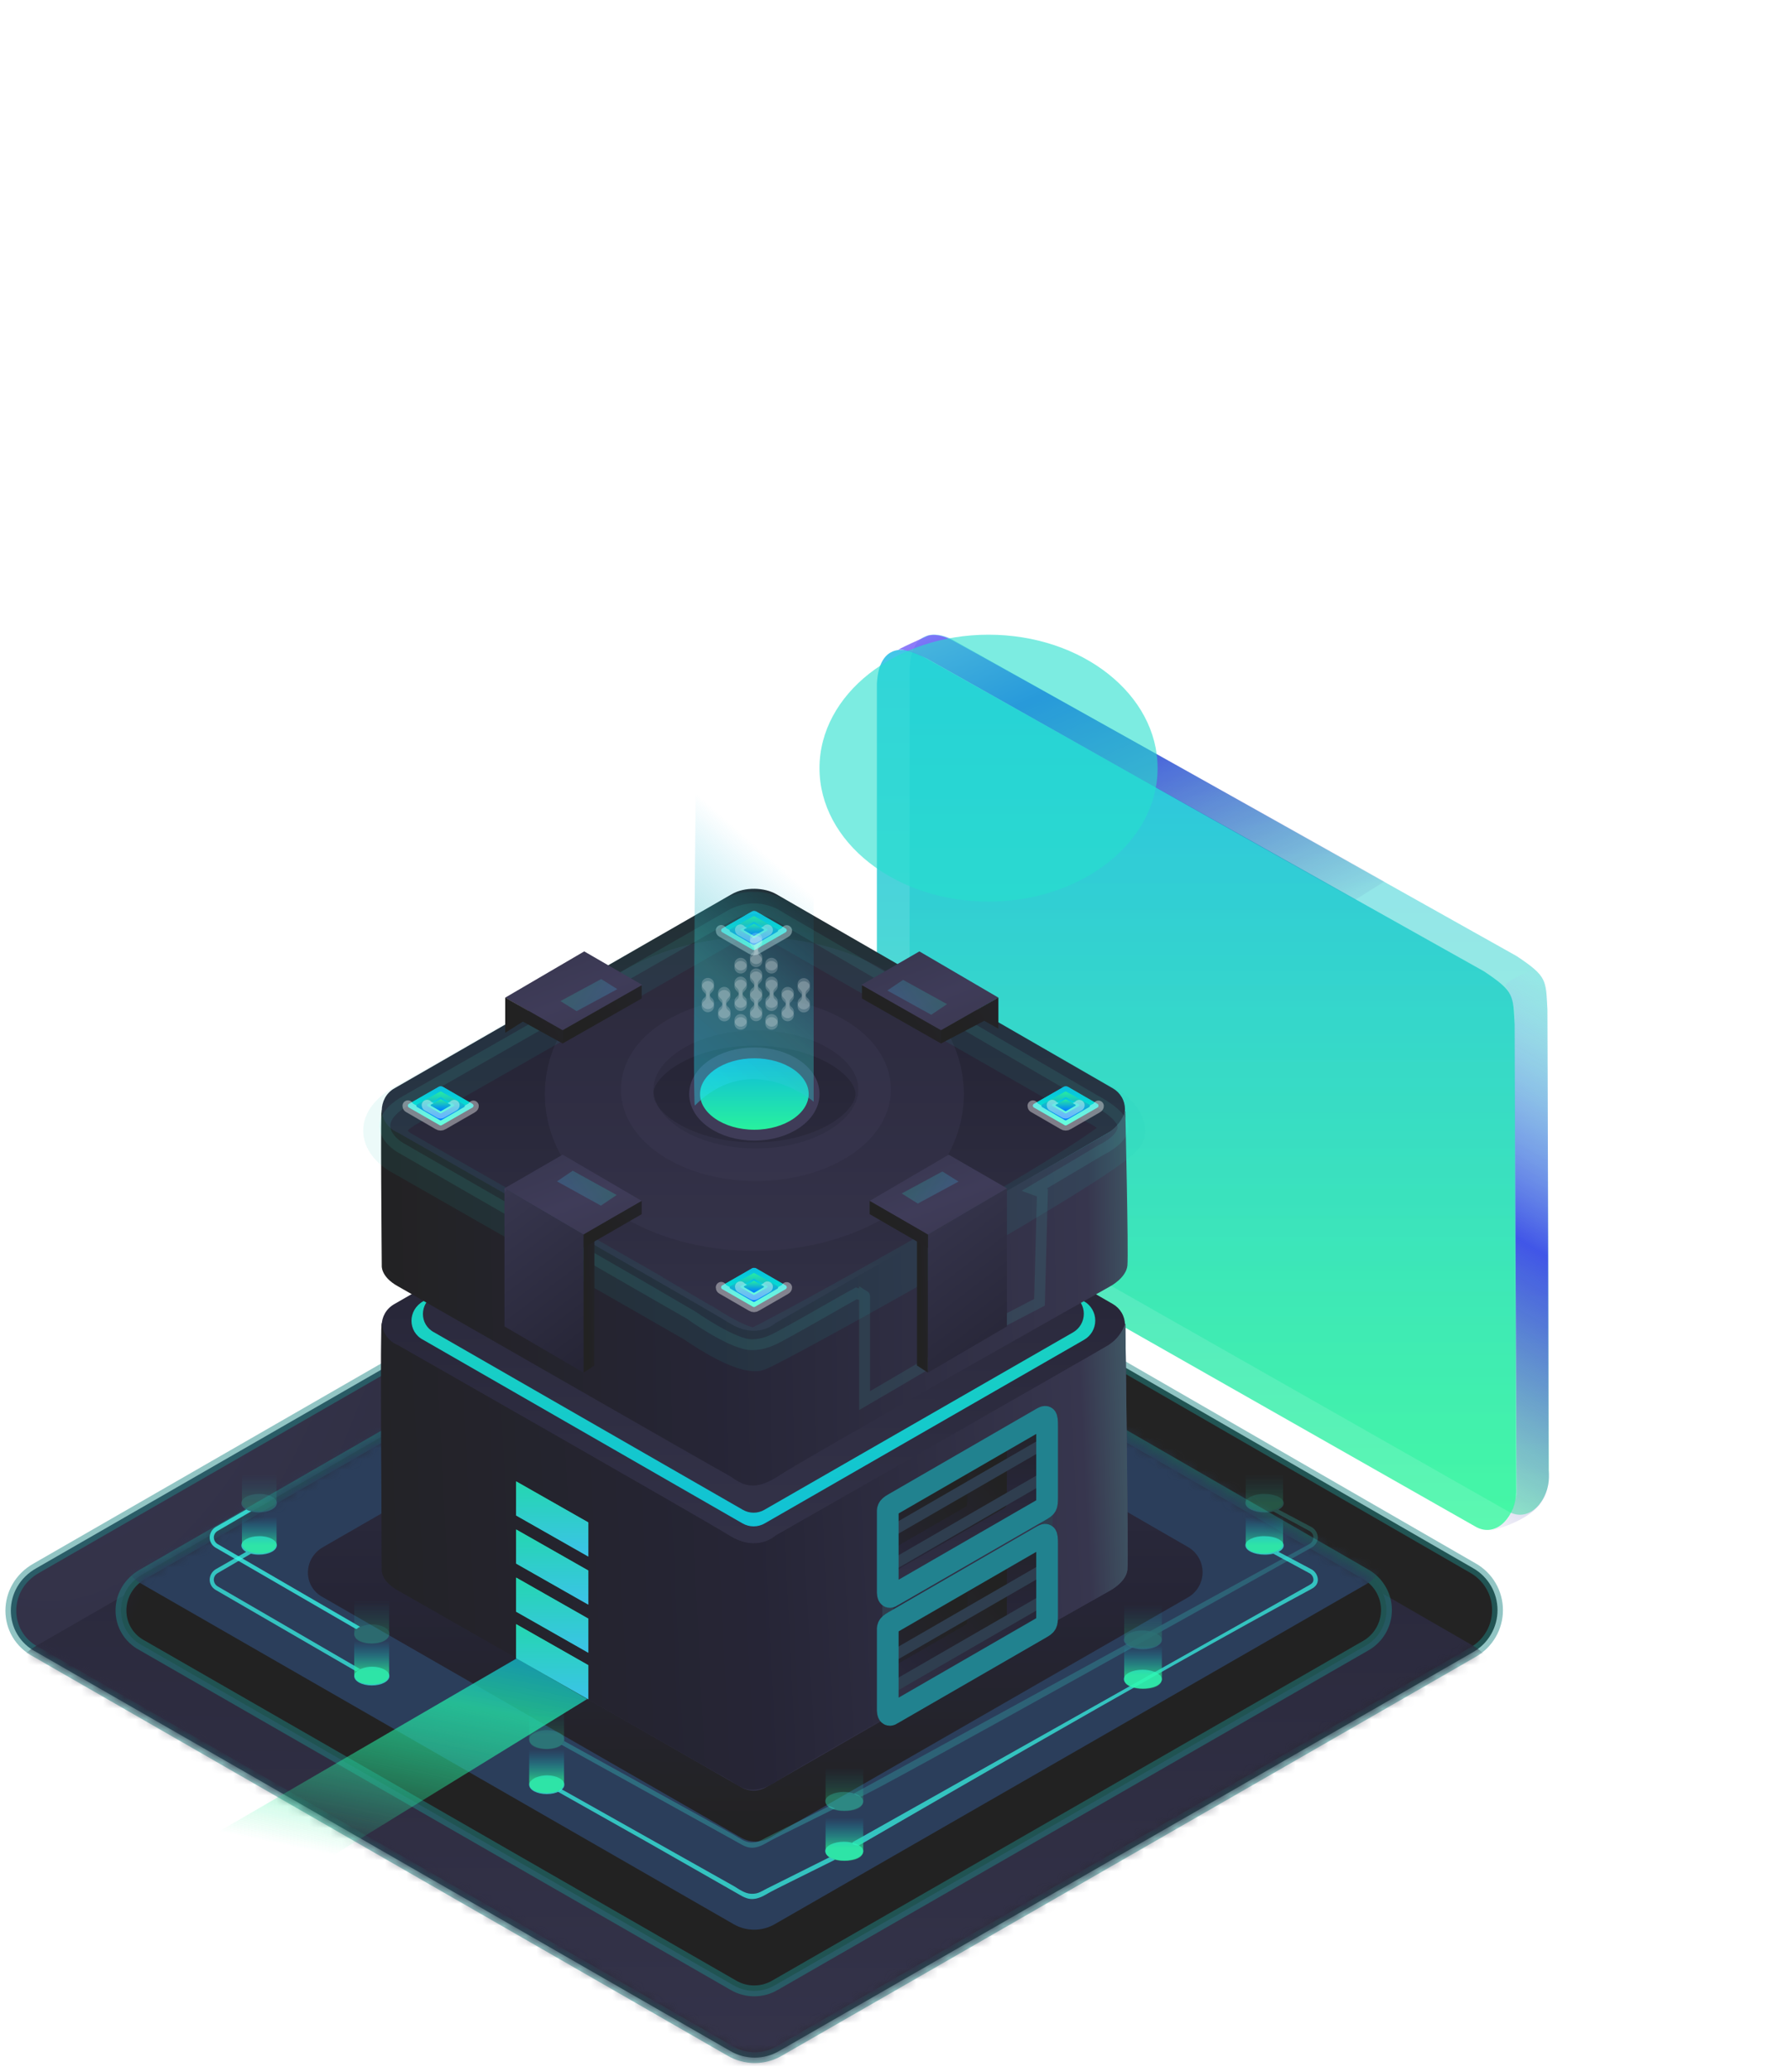 <svg width="165" height="191" viewBox="0 0 165 191" fill="none" xmlns="http://www.w3.org/2000/svg">
<path opacity="0.996" d="M3.354 144.561L65.55 108.781C68.001 107.366 71.602 107.505 73.811 108.781L135.865 144.561C136.548 144.949 137.117 145.512 137.512 146.191C137.908 146.87 138.116 147.642 138.116 148.428C138.116 149.214 137.908 149.986 137.512 150.665C137.117 151.345 136.548 151.907 135.865 152.295L71.861 189.068C71.178 189.468 70.4 189.679 69.609 189.679C68.817 189.679 68.04 189.468 67.357 189.068L3.354 152.296C0.215 150.667 0.215 146.325 3.354 144.561Z" fill="url(#paint0_radial_168_4213)" stroke="#1F8885" stroke-opacity="0.49"/>
<mask id="mask0_168_4213" style="mask-type:luminance" maskUnits="userSpaceOnUse" x="1" y="107" width="138" height="83">
<path d="M3.354 144.561L65.55 108.781C68.001 107.366 71.602 107.505 73.811 108.781L135.865 144.561C136.548 144.949 137.117 145.512 137.512 146.191C137.908 146.87 138.116 147.642 138.116 148.428C138.116 149.214 137.908 149.986 137.512 150.665C137.117 151.345 136.548 151.907 135.865 152.295L71.861 189.068C71.178 189.468 70.4 189.679 69.609 189.679C68.817 189.679 68.04 189.468 67.357 189.068L3.354 152.296C0.215 150.667 0.215 146.325 3.354 144.561Z" fill="white"/>
</mask>
<g mask="url(#mask0_168_4213)">
<path d="M3.354 151.713L65.55 115.933C68.001 114.518 71.602 114.657 73.811 115.933L135.865 151.713C136.548 152.101 137.117 152.663 137.512 153.343C137.908 154.022 138.116 154.794 138.116 155.58C138.116 156.366 137.908 157.138 137.512 157.817C137.117 158.497 136.548 159.059 135.865 159.447L71.861 196.22C71.178 196.62 70.4 196.831 69.609 196.831C68.817 196.831 68.04 196.62 67.357 196.22L3.354 159.447C0.215 157.819 0.215 153.477 3.354 151.713Z" fill="url(#paint1_linear_168_4213)"/>
</g>
<path opacity="0.996" d="M13.16 145.122L66.103 114.665C68.19 113.461 71.255 113.579 73.135 114.665L125.957 145.122C126.539 145.452 127.023 145.931 127.359 146.509C127.696 147.088 127.874 147.745 127.874 148.414C127.874 149.083 127.696 149.74 127.359 150.319C127.023 150.897 126.539 151.376 125.957 151.706L71.475 183.008C70.894 183.348 70.232 183.528 69.558 183.528C68.885 183.528 68.223 183.348 67.642 183.008L13.16 151.706C10.488 150.32 10.488 146.624 13.16 145.122Z" fill="url(#paint2_radial_168_4213)" stroke="#1F8885" stroke-opacity="0.49"/>
<mask id="mask1_168_4213" style="mask-type:luminance" maskUnits="userSpaceOnUse" x="11" y="113" width="117" height="71">
<path d="M13.16 145.122L66.103 114.665C68.19 113.461 71.255 113.579 73.135 114.665L125.957 145.122C126.539 145.452 127.023 145.931 127.359 146.509C127.696 147.088 127.874 147.745 127.874 148.414C127.874 149.083 127.696 149.74 127.359 150.319C127.023 150.897 126.539 151.376 125.957 151.706L71.475 183.008C70.894 183.348 70.232 183.528 69.558 183.528C68.885 183.528 68.223 183.348 67.642 183.008L13.16 151.706C10.488 150.32 10.488 146.624 13.16 145.122Z" fill="white"/>
</mask>
<g mask="url(#mask1_168_4213)">
<path d="M13.16 139.481L66.103 109.023C68.19 107.819 71.255 107.938 73.136 109.023L125.957 139.481C126.539 139.811 127.023 140.29 127.36 140.868C127.696 141.446 127.874 142.103 127.874 142.772C127.874 143.442 127.696 144.099 127.36 144.677C127.023 145.255 126.539 145.734 125.957 146.064L71.475 177.366C70.894 177.707 70.232 177.886 69.558 177.886C68.885 177.886 68.223 177.707 67.642 177.366L13.16 146.064C10.488 144.678 10.488 140.982 13.16 139.481Z" fill="#2B3E5B"/>
</g>
<path opacity="0.769" d="M84.656 60.275L136.869 89.543C139.712 91.44 139.537 91.74 139.698 94.47L139.838 137.542C139.838 139.567 138.157 141.807 136.171 140.779L83.178 110.689C81.13 109.479 80.875 108.514 80.875 106.488V63.029C81.12 58.409 84.656 60.275 84.656 60.275Z" fill="url(#paint3_linear_168_4213)"/>
<path opacity="0.459" d="M87.676 58.872L139.889 88.141C142.733 90.038 142.557 90.338 142.718 93.067L142.858 136.139C142.858 138.165 141.177 140.405 139.191 139.377L86.198 109.287C84.151 108.077 83.895 107.111 83.895 105.086V61.626C84.14 57.007 87.676 58.872 87.676 58.872Z" fill="url(#paint4_linear_168_4213)"/>
<path d="M29.817 142.605L67.246 121.073C68.72 120.222 70.888 120.306 72.217 121.073L109.56 142.605C109.972 142.839 110.314 143.177 110.552 143.586C110.79 143.995 110.915 144.46 110.915 144.933C110.915 145.406 110.79 145.87 110.552 146.279C110.314 146.688 109.972 147.026 109.56 147.26L71.044 169.39C70.633 169.63 70.165 169.757 69.689 169.757C69.212 169.757 68.745 169.63 68.334 169.39L29.817 147.26C27.928 146.28 27.928 143.667 29.817 142.605Z" fill="url(#paint5_linear_168_4213)"/>
<path d="M36.387 142.52L67.48 124.633C68.705 123.925 70.505 123.995 71.61 124.633L102.631 142.52C102.973 142.714 103.257 142.995 103.455 143.334C103.653 143.674 103.757 144.06 103.757 144.453C103.757 144.846 103.653 145.232 103.455 145.572C103.257 145.912 102.973 146.193 102.631 146.387L70.634 164.77C70.293 164.969 69.904 165.075 69.509 165.075C69.113 165.075 68.725 164.969 68.383 164.77L36.387 146.386C34.818 145.572 34.818 143.402 36.387 142.52Z" fill="url(#paint6_linear_168_4213)"/>
<path d="M36.387 120.205L67.48 102.318C68.705 101.61 70.505 101.68 71.61 102.318L102.631 120.205C102.973 120.399 103.257 120.68 103.455 121.019C103.653 121.359 103.757 121.745 103.757 122.138C103.757 122.531 103.653 122.917 103.455 123.257C103.257 123.597 102.973 123.878 102.631 124.072L70.634 142.455C70.293 142.654 69.904 142.76 69.509 142.76C69.113 142.76 68.725 142.654 68.383 142.455L36.387 124.071C34.818 123.257 34.818 121.087 36.387 120.205Z" fill="url(#paint7_linear_168_4213)"/>
<path d="M39.034 119.955L67.639 103.498C68.766 102.848 70.423 102.912 71.439 103.498L99.979 119.954C100.293 120.133 100.555 120.391 100.737 120.704C100.919 121.016 101.015 121.371 101.015 121.733C101.015 122.094 100.919 122.45 100.737 122.762C100.555 123.074 100.293 123.333 99.979 123.511L70.542 140.425C70.228 140.609 69.871 140.706 69.507 140.706C69.143 140.706 68.785 140.609 68.471 140.425L39.034 123.512C37.59 122.763 37.59 120.766 39.034 119.955Z" fill="url(#paint8_linear_168_4213)"/>
<path d="M40.052 119.389L67.701 103.483C68.791 102.854 70.392 102.916 71.374 103.483L98.96 119.389C99.264 119.562 99.516 119.812 99.692 120.114C99.868 120.416 99.961 120.759 99.961 121.108C99.961 121.458 99.868 121.801 99.692 122.103C99.516 122.405 99.264 122.655 98.96 122.827L70.507 139.175C70.203 139.352 69.858 139.446 69.506 139.446C69.154 139.446 68.809 139.352 68.505 139.175L40.052 122.828C38.657 122.104 38.657 120.173 40.052 119.389Z" fill="url(#paint9_linear_168_4213)"/>
<path d="M36.386 100.322L67.479 82.434C68.704 81.727 70.505 81.797 71.609 82.434L102.631 100.322C102.973 100.516 103.257 100.797 103.455 101.136C103.653 101.476 103.757 101.862 103.757 102.255C103.757 102.648 103.653 103.034 103.455 103.374C103.257 103.714 102.973 103.995 102.631 104.189L70.908 122.571C70.634 122.875 68.939 122.978 68.257 122.571L36.386 104.41C34.818 103.596 34.818 101.203 36.386 100.322Z" fill="url(#paint10_linear_168_4213)"/>
<path d="M35.21 122C35.074 120.48 35.21 144.699 35.21 144.699C35.21 144.699 35.096 145.718 36.68 146.6C38.263 147.482 66.167 163.504 67.095 163.981C68.022 164.458 69.075 165.888 71.769 164.115C74.462 162.341 102.422 146.6 102.422 146.6C102.422 146.6 103.869 145.828 103.982 144.699C104.094 143.571 103.787 122 103.787 122C103.516 122.824 102.969 123.53 102.238 123.997C101.032 124.743 71.53 141.559 71.53 141.559C71.53 141.559 69.856 143.166 67.27 141.559C64.683 139.951 36.68 123.997 36.68 123.997C36.275 123.831 35.924 123.557 35.665 123.205C35.405 122.853 35.248 122.436 35.21 122Z" fill="url(#paint11_linear_168_4213)"/>
<path d="M35.21 122C35.074 120.48 35.21 144.699 35.21 144.699C35.21 144.699 35.096 145.718 36.68 146.6C38.263 147.482 66.167 163.504 67.095 163.981C68.022 164.458 69.075 165.888 71.769 164.115C74.462 162.341 102.422 146.6 102.422 146.6C102.422 146.6 103.869 145.828 103.982 144.699C104.094 143.571 103.787 122 103.787 122C103.516 122.824 102.969 123.53 102.238 123.997C101.032 124.743 71.53 141.559 71.53 141.559C71.53 141.559 69.856 143.166 67.27 141.559C64.683 139.951 36.68 123.997 36.68 123.997C36.275 123.831 35.924 123.557 35.665 123.205C35.405 122.853 35.248 122.436 35.21 122Z" fill="url(#paint12_linear_168_4213)"/>
<path d="M35.21 102.403C35.074 100.883 35.21 116.662 35.21 116.662C35.21 116.662 35.096 117.681 36.68 118.563C38.263 119.444 66.167 135.467 67.095 135.944C68.023 136.421 69.075 137.851 71.769 136.078C74.463 134.304 102.423 118.562 102.423 118.562C102.423 118.562 103.869 117.791 103.982 116.662C104.095 115.534 103.787 102.403 103.787 102.403C103.517 103.227 102.969 103.932 102.238 104.399C101.033 105.146 71.53 121.961 71.53 121.961C71.53 121.961 69.857 123.569 67.27 121.961C64.684 120.354 36.68 104.399 36.68 104.399C36.276 104.233 35.924 103.96 35.665 103.607C35.406 103.255 35.248 102.839 35.21 102.403Z" fill="url(#paint13_linear_168_4213)"/>
<g filter="url(#filter0_d_168_4213)">
<g opacity="0.322">
<path d="M69.574 111.313C77.485 111.313 83.898 107.077 83.898 101.852C83.898 96.627 77.485 92.392 69.574 92.392C61.663 92.392 55.249 96.627 55.249 101.852C55.249 107.077 61.663 111.313 69.574 111.313Z" stroke="#3F3C58" stroke-width="10"/>
</g>
</g>
<g filter="url(#filter1_d_168_4213)">
<g opacity="0.322">
<path d="M69.718 108.367C75.764 108.367 80.666 105.258 80.666 101.423C80.666 97.588 75.764 94.48 69.718 94.48C63.671 94.48 58.769 97.588 58.769 101.423C58.769 105.258 63.671 108.367 69.718 108.367Z" stroke="#3F3C58" stroke-width="3"/>
</g>
</g>
<path opacity="0.697" d="M138.896 90.987C138.472 90.529 141.5 89.333 141.5 89.333C141.5 89.333 142.654 89.832 142.701 91.62C142.749 93.408 142.828 135.556 142.828 135.556C142.828 135.556 143.159 137.58 141.699 139.032C140.239 140.483 137.419 141.128 137.419 141.128C137.419 141.128 138.438 140.813 139.052 139.977C139.665 139.141 139.875 137.784 139.875 137.784L139.68 93.138C139.68 93.138 139.318 91.445 138.896 90.987Z" fill="url(#paint14_linear_168_4213)"/>
<g filter="url(#filter2_d_168_4213)">
<path opacity="0.085" d="M64.226 119.817C64.267 119.859 68.05 122.5 69.751 122.404C70.443 122.366 103.577 104.031 103.613 102.368C103.65 100.705 101.094 99.632 101.094 99.632L71.886 82.921C71.886 82.921 69.757 81.319 67.153 82.921C59.026 87.594 40.611 98.074 37.457 99.877C33.404 102.194 36.896 104.201 36.896 104.201C36.896 104.201 64.166 119.757 64.226 119.817Z" stroke="#1ABFB4" stroke-width="4" stroke-linecap="round"/>
</g>
<path opacity="0.848" d="M82.933 59.902C82.327 60.05 85.517 58.632 85.517 58.632C85.517 58.632 86.297 58.223 87.884 59.048C89.471 59.873 127.683 81.26 127.683 81.26L124.993 82.949L85.517 60.724C85.517 60.724 83.539 59.755 82.933 59.902Z" fill="url(#paint15_linear_168_4213)"/>
<path d="M66.619 85.593L69.397 84.015C69.504 83.997 69.614 83.997 69.721 84.015L72.458 85.593C72.488 85.61 72.513 85.635 72.53 85.665C72.548 85.695 72.557 85.729 72.557 85.763C72.557 85.798 72.548 85.832 72.53 85.862C72.513 85.892 72.488 85.917 72.458 85.934L69.638 87.554C69.607 87.572 69.573 87.581 69.538 87.581C69.503 87.581 69.469 87.572 69.439 87.554L66.619 85.934C66.588 85.918 66.561 85.893 66.543 85.863C66.525 85.833 66.515 85.799 66.515 85.763C66.515 85.728 66.525 85.694 66.543 85.664C66.561 85.634 66.588 85.609 66.619 85.593Z" fill="url(#paint16_linear_168_4213)"/>
<path d="M66.619 85.593L69.359 84.017C69.415 83.987 69.478 83.972 69.541 83.972C69.605 83.972 69.667 83.987 69.723 84.017L72.458 85.593C72.488 85.61 72.513 85.635 72.53 85.665C72.548 85.695 72.557 85.729 72.557 85.764C72.557 85.798 72.548 85.832 72.53 85.862C72.513 85.892 72.488 85.917 72.458 85.934L69.638 87.554C69.607 87.572 69.573 87.581 69.538 87.581C69.503 87.581 69.469 87.572 69.439 87.554L66.619 85.934C66.588 85.918 66.561 85.893 66.543 85.863C66.525 85.833 66.515 85.799 66.515 85.764C66.515 85.728 66.525 85.694 66.543 85.664C66.561 85.634 66.588 85.609 66.619 85.593Z" fill="url(#paint17_linear_168_4213)"/>
<path opacity="0.399" d="M72.553 85.79C72.558 85.888 72.43 85.95 72.43 85.95C72.43 85.95 71.959 86.221 71.404 86.54C70.711 86.939 69.882 87.415 69.745 87.495C69.683 87.537 69.611 87.56 69.536 87.56C69.462 87.56 69.389 87.537 69.328 87.495L66.579 85.906C66.579 85.906 66.519 85.881 66.517 85.773" stroke="white" stroke-linecap="round" stroke-linejoin="round"/>
<path d="M67.373 85.641L69.46 84.478C69.482 84.465 69.507 84.458 69.533 84.458C69.559 84.458 69.584 84.465 69.607 84.478L71.693 85.641C71.715 85.654 71.734 85.672 71.747 85.694C71.76 85.716 71.767 85.741 71.767 85.767C71.767 85.793 71.76 85.818 71.747 85.84C71.734 85.862 71.715 85.88 71.693 85.893L69.607 87.092C69.584 87.105 69.559 87.112 69.533 87.112C69.507 87.112 69.482 87.105 69.46 87.092L67.373 85.893C67.35 85.881 67.331 85.863 67.317 85.841C67.304 85.819 67.296 85.793 67.296 85.767C67.296 85.741 67.304 85.716 67.317 85.693C67.331 85.671 67.35 85.653 67.373 85.641Z" fill="url(#paint18_linear_168_4213)"/>
<path d="M68.329 85.644L69.478 84.99C69.523 84.983 69.568 84.983 69.613 84.99L70.745 85.644C70.757 85.651 70.767 85.662 70.775 85.674C70.782 85.686 70.786 85.701 70.786 85.715C70.786 85.729 70.782 85.743 70.775 85.756C70.767 85.768 70.757 85.778 70.745 85.785L69.578 86.455C69.566 86.462 69.551 86.466 69.537 86.466C69.522 86.466 69.508 86.462 69.496 86.455L68.329 85.785C68.316 85.778 68.306 85.768 68.298 85.756C68.291 85.743 68.287 85.729 68.287 85.715C68.287 85.7 68.291 85.686 68.298 85.674C68.306 85.661 68.316 85.651 68.329 85.644Z" fill="url(#paint19_linear_168_4213)"/>
<path d="M68.329 85.644L69.463 84.992C69.486 84.98 69.512 84.973 69.538 84.973C69.564 84.973 69.59 84.98 69.614 84.992L70.745 85.644C70.757 85.651 70.767 85.661 70.775 85.674C70.782 85.686 70.786 85.7 70.786 85.714C70.786 85.729 70.782 85.743 70.775 85.755C70.767 85.767 70.757 85.778 70.745 85.785L69.578 86.455C69.566 86.462 69.551 86.466 69.537 86.466C69.523 86.466 69.508 86.462 69.496 86.455L68.329 85.785C68.316 85.778 68.305 85.768 68.298 85.755C68.29 85.743 68.286 85.729 68.286 85.714C68.286 85.7 68.29 85.685 68.298 85.673C68.305 85.661 68.316 85.65 68.329 85.644Z" fill="url(#paint20_linear_168_4213)"/>
<path opacity="0.399" d="M70.784 85.726C70.785 85.766 70.733 85.791 70.733 85.791C70.733 85.791 70.538 85.903 70.308 86.036C70.021 86.201 69.679 86.397 69.622 86.431C69.597 86.448 69.566 86.458 69.535 86.458C69.504 86.458 69.474 86.448 69.449 86.431L68.312 85.773C68.312 85.773 68.287 85.763 68.287 85.718" stroke="white" stroke-linecap="round" stroke-linejoin="round"/>
<path d="M68.641 85.664L69.505 85.183C69.514 85.177 69.524 85.174 69.535 85.174C69.546 85.174 69.556 85.177 69.566 85.183L70.429 85.664C70.438 85.669 70.446 85.677 70.451 85.686C70.457 85.695 70.459 85.705 70.459 85.716C70.459 85.727 70.457 85.737 70.451 85.746C70.446 85.755 70.438 85.763 70.429 85.768L69.566 86.264C69.556 86.269 69.546 86.272 69.535 86.272C69.524 86.272 69.514 86.269 69.505 86.264L68.641 85.768C68.631 85.763 68.623 85.756 68.618 85.746C68.612 85.737 68.609 85.727 68.609 85.716C68.609 85.705 68.612 85.695 68.618 85.685C68.623 85.676 68.631 85.669 68.641 85.664Z" fill="url(#paint21_linear_168_4213)"/>
<path d="M69.574 104.713C72.656 104.713 75.153 102.983 75.153 100.85C75.153 98.717 72.656 96.988 69.574 96.988C66.493 96.988 63.996 98.717 63.996 100.85C63.996 102.983 66.493 104.713 69.574 104.713Z" fill="url(#paint22_linear_168_4213)"/>
<path d="M69.574 104.643C72.617 104.643 75.084 102.945 75.084 100.851C75.084 98.756 72.617 97.058 69.574 97.058C66.532 97.058 64.065 98.756 64.065 100.851C64.065 102.945 66.532 104.643 69.574 104.643Z" stroke="#3F3C58"/>
<path d="M64.091 101.912C63.82 101.979 64.296 59.48 64.296 59.48C64.296 59.48 75.043 65.904 75.043 68.973V101.553C75.043 101.553 69.308 96.651 64.091 101.912Z" fill="url(#paint23_linear_168_4213)"/>
<g opacity="0.206">
<path d="M69.402 87.826C69.306 87.894 69.234 87.99 69.194 88.1C69.154 88.211 69.148 88.331 69.179 88.445C69.209 88.558 69.273 88.66 69.363 88.736C69.453 88.812 69.564 88.858 69.681 88.87C69.798 88.881 69.915 88.856 70.018 88.798C70.12 88.74 70.203 88.653 70.254 88.547C70.305 88.441 70.322 88.322 70.304 88.206C70.285 88.09 70.232 87.982 70.15 87.897C70.145 87.889 70.139 87.882 70.131 87.876C70.06 87.826 70.002 87.761 69.96 87.685C69.918 87.61 69.894 87.526 69.889 87.439C69.889 87.276 69.928 87.19 70.131 86.994L70.127 86.988C70.212 86.909 70.271 86.806 70.296 86.693C70.322 86.58 70.313 86.462 70.27 86.354C70.228 86.247 70.153 86.154 70.057 86.089C69.961 86.025 69.848 85.99 69.732 85.991C69.616 85.991 69.503 86.027 69.408 86.093C69.312 86.159 69.239 86.252 69.198 86.36C69.156 86.468 69.148 86.587 69.175 86.699C69.202 86.812 69.262 86.914 69.348 86.992L69.346 86.995C69.549 87.19 69.588 87.276 69.588 87.44C69.584 87.514 69.566 87.586 69.534 87.652C69.502 87.719 69.457 87.778 69.402 87.826Z" fill="white"/>
<path d="M71.738 90.604C71.738 90.508 71.714 90.414 71.669 90.33C71.623 90.245 71.557 90.174 71.477 90.121C71.396 90.069 71.304 90.037 71.209 90.03C71.113 90.022 71.017 90.038 70.929 90.077C70.841 90.116 70.765 90.176 70.706 90.252C70.647 90.328 70.609 90.417 70.593 90.512C70.578 90.606 70.586 90.703 70.618 90.794C70.65 90.885 70.703 90.966 70.774 91.03L70.772 91.032C70.975 91.227 71.014 91.313 71.014 91.478C71.011 91.551 70.993 91.624 70.961 91.69C70.929 91.757 70.884 91.816 70.829 91.865C70.733 91.932 70.66 92.028 70.62 92.139C70.58 92.249 70.575 92.369 70.605 92.483C70.635 92.597 70.7 92.698 70.789 92.774C70.879 92.85 70.99 92.897 71.107 92.908C71.224 92.919 71.342 92.894 71.444 92.836C71.546 92.778 71.629 92.691 71.68 92.585C71.731 92.479 71.749 92.36 71.73 92.244C71.712 92.128 71.658 92.02 71.577 91.936C71.572 91.927 71.565 91.92 71.557 91.914C71.487 91.864 71.428 91.799 71.386 91.724C71.344 91.648 71.32 91.564 71.315 91.478C71.315 91.314 71.354 91.228 71.557 91.032L71.553 91.026C71.612 90.973 71.658 90.907 71.69 90.835C71.722 90.762 71.739 90.684 71.738 90.604Z" fill="white"/>
<path d="M67.975 91.863C67.879 91.931 67.806 92.027 67.766 92.137C67.726 92.248 67.721 92.368 67.751 92.482C67.782 92.595 67.846 92.697 67.936 92.773C68.025 92.849 68.136 92.895 68.253 92.906C68.37 92.918 68.488 92.893 68.59 92.835C68.693 92.777 68.775 92.69 68.826 92.584C68.877 92.478 68.895 92.359 68.877 92.243C68.858 92.127 68.805 92.019 68.723 91.934C68.718 91.926 68.712 91.919 68.704 91.913C68.633 91.863 68.575 91.798 68.533 91.722C68.491 91.647 68.466 91.563 68.462 91.476C68.462 91.313 68.501 91.227 68.704 91.031L68.699 91.025C68.784 90.946 68.844 90.844 68.869 90.731C68.895 90.618 68.885 90.499 68.843 90.392C68.8 90.284 68.726 90.191 68.63 90.126C68.534 90.062 68.421 90.027 68.305 90.028C68.189 90.028 68.076 90.064 67.98 90.13C67.885 90.196 67.812 90.289 67.77 90.397C67.729 90.505 67.721 90.624 67.748 90.737C67.775 90.849 67.835 90.951 67.92 91.029L67.918 91.032C68.121 91.227 68.16 91.313 68.16 91.478C68.157 91.551 68.139 91.623 68.107 91.689C68.076 91.756 68.031 91.815 67.975 91.863Z" fill="white"/>
<path d="M73.223 91.55C73.223 91.454 73.2 91.36 73.154 91.275C73.108 91.191 73.042 91.119 72.962 91.067C72.881 91.015 72.789 90.983 72.694 90.975C72.598 90.968 72.502 90.984 72.414 91.023C72.326 91.062 72.25 91.122 72.191 91.198C72.132 91.273 72.094 91.363 72.078 91.457C72.063 91.552 72.071 91.649 72.103 91.74C72.135 91.83 72.188 91.912 72.259 91.976L72.257 91.979C72.46 92.174 72.499 92.26 72.499 92.424C72.496 92.498 72.478 92.57 72.446 92.637C72.414 92.703 72.369 92.763 72.314 92.811C72.218 92.879 72.145 92.975 72.105 93.085C72.065 93.196 72.06 93.316 72.09 93.43C72.12 93.543 72.185 93.645 72.274 93.721C72.364 93.797 72.475 93.843 72.592 93.855C72.709 93.866 72.827 93.841 72.929 93.783C73.031 93.725 73.114 93.638 73.165 93.532C73.216 93.426 73.234 93.307 73.215 93.191C73.197 93.075 73.143 92.967 73.062 92.882C73.057 92.874 73.05 92.867 73.042 92.861C72.972 92.811 72.913 92.746 72.871 92.67C72.829 92.595 72.805 92.511 72.8 92.424C72.8 92.261 72.839 92.175 73.042 91.979L73.038 91.973C73.097 91.919 73.143 91.854 73.175 91.781C73.207 91.708 73.223 91.629 73.223 91.55Z" fill="white"/>
<path d="M74.528 92.051C74.457 92.002 74.398 91.936 74.357 91.861C74.315 91.785 74.29 91.701 74.286 91.615C74.286 91.451 74.325 91.366 74.528 91.17L74.523 91.164C74.608 91.085 74.668 90.982 74.693 90.869C74.719 90.756 74.71 90.638 74.667 90.53C74.624 90.422 74.55 90.33 74.454 90.265C74.358 90.2 74.245 90.166 74.129 90.166C74.013 90.167 73.9 90.203 73.804 90.269C73.709 90.335 73.636 90.428 73.594 90.536C73.553 90.644 73.545 90.762 73.572 90.875C73.599 90.988 73.659 91.09 73.745 91.168L73.742 91.171C73.945 91.366 73.984 91.452 73.984 91.616C73.981 91.69 73.963 91.762 73.931 91.829C73.9 91.895 73.855 91.955 73.799 92.003C73.703 92.071 73.63 92.167 73.59 92.277C73.55 92.388 73.545 92.508 73.576 92.622C73.606 92.735 73.67 92.837 73.76 92.913C73.85 92.989 73.96 93.035 74.078 93.046C74.195 93.058 74.312 93.032 74.415 92.975C74.517 92.917 74.599 92.829 74.65 92.724C74.702 92.618 74.719 92.499 74.701 92.383C74.682 92.266 74.629 92.159 74.547 92.074C74.543 92.065 74.536 92.057 74.528 92.051Z" fill="white"/>
<path d="M65.863 90.721C65.863 90.625 65.839 90.531 65.794 90.446C65.748 90.362 65.682 90.29 65.602 90.238C65.521 90.186 65.429 90.154 65.333 90.146C65.238 90.139 65.142 90.155 65.054 90.194C64.966 90.233 64.89 90.293 64.831 90.368C64.772 90.444 64.734 90.534 64.718 90.628C64.703 90.723 64.711 90.82 64.743 90.911C64.774 91.001 64.828 91.082 64.899 91.147L64.897 91.15C65.1 91.345 65.139 91.431 65.139 91.595C65.136 91.669 65.118 91.741 65.086 91.808C65.054 91.874 65.009 91.934 64.954 91.982C64.858 92.05 64.785 92.146 64.746 92.257C64.706 92.367 64.702 92.487 64.732 92.601C64.763 92.714 64.827 92.815 64.917 92.891C65.007 92.967 65.118 93.013 65.235 93.024C65.352 93.035 65.469 93.01 65.571 92.952C65.674 92.894 65.756 92.806 65.806 92.7C65.858 92.595 65.875 92.476 65.856 92.36C65.838 92.244 65.784 92.136 65.703 92.052C65.698 92.043 65.691 92.036 65.683 92.03C65.612 91.98 65.554 91.915 65.512 91.84C65.47 91.764 65.446 91.68 65.441 91.594C65.441 91.43 65.48 91.345 65.683 91.149L65.679 91.142C65.737 91.089 65.784 91.024 65.815 90.951C65.847 90.878 65.863 90.8 65.863 90.721Z" fill="white"/>
<path d="M69.402 92.809C69.306 92.877 69.234 92.972 69.194 93.083C69.154 93.193 69.148 93.314 69.179 93.427C69.209 93.541 69.273 93.642 69.363 93.718C69.453 93.794 69.564 93.841 69.681 93.852C69.798 93.863 69.915 93.838 70.018 93.78C70.12 93.723 70.203 93.635 70.254 93.529C70.305 93.423 70.322 93.304 70.304 93.188C70.285 93.072 70.232 92.965 70.151 92.88C70.146 92.871 70.139 92.864 70.131 92.858C70.061 92.808 70.002 92.743 69.96 92.668C69.918 92.592 69.894 92.508 69.889 92.422C69.887 92.353 69.9 92.285 69.928 92.222C69.956 92.159 69.997 92.103 70.05 92.059C70.13 92.006 70.196 91.935 70.242 91.85C70.287 91.766 70.311 91.672 70.311 91.576V91.548C70.311 91.446 70.284 91.346 70.233 91.258C70.181 91.17 70.108 91.097 70.019 91.047C69.938 90.957 69.892 90.84 69.889 90.719C69.889 90.555 69.928 90.47 70.131 90.274L70.127 90.268C70.212 90.189 70.271 90.086 70.297 89.973C70.322 89.86 70.313 89.742 70.27 89.634C70.228 89.526 70.154 89.434 70.058 89.369C69.962 89.304 69.848 89.27 69.732 89.27C69.616 89.271 69.503 89.307 69.408 89.373C69.313 89.439 69.239 89.532 69.198 89.64C69.156 89.748 69.148 89.866 69.175 89.979C69.202 90.092 69.262 90.194 69.348 90.272L69.346 90.275C69.549 90.47 69.588 90.556 69.588 90.72C69.585 90.839 69.54 90.953 69.463 91.042C69.371 91.092 69.294 91.165 69.241 91.255C69.187 91.344 69.159 91.447 69.159 91.551V91.578C69.159 91.677 69.185 91.774 69.233 91.86C69.282 91.946 69.352 92.019 69.436 92.07C69.486 92.114 69.525 92.169 69.552 92.23C69.578 92.291 69.59 92.357 69.587 92.424C69.584 92.497 69.566 92.569 69.534 92.635C69.502 92.701 69.457 92.76 69.402 92.809Z" fill="white"/>
<path d="M71.155 89.459C71.477 89.459 71.737 89.198 71.737 88.876C71.737 88.555 71.477 88.294 71.155 88.294C70.833 88.294 70.572 88.555 70.572 88.876C70.572 89.198 70.833 89.459 71.155 89.459Z" fill="white"/>
<path d="M68.314 89.459C68.636 89.459 68.897 89.198 68.897 88.876C68.897 88.555 68.636 88.294 68.314 88.294C67.993 88.294 67.732 88.555 67.732 88.876C67.732 89.198 67.993 89.459 68.314 89.459Z" fill="white"/>
<path d="M67.133 92.81C67.078 92.761 67.033 92.702 67.001 92.635C66.97 92.569 66.952 92.497 66.949 92.423C66.949 92.26 66.988 92.174 67.191 91.978L67.187 91.972C67.272 91.893 67.331 91.79 67.356 91.677C67.382 91.564 67.373 91.446 67.33 91.338C67.288 91.231 67.213 91.138 67.117 91.073C67.021 91.008 66.908 90.974 66.792 90.975C66.676 90.975 66.563 91.011 66.468 91.077C66.372 91.143 66.299 91.236 66.258 91.344C66.216 91.452 66.208 91.57 66.235 91.683C66.262 91.796 66.322 91.898 66.408 91.976L66.406 91.979C66.609 92.174 66.648 92.26 66.648 92.424C66.645 92.498 66.627 92.57 66.595 92.637C66.563 92.703 66.518 92.763 66.462 92.811C66.387 92.865 66.326 92.935 66.283 93.017C66.241 93.099 66.219 93.189 66.219 93.282V93.29C66.219 93.39 66.245 93.488 66.294 93.575C66.343 93.662 66.414 93.735 66.5 93.787C66.586 93.839 66.683 93.868 66.784 93.871C66.883 93.874 66.983 93.851 67.071 93.804C67.16 93.758 67.235 93.689 67.29 93.605C67.344 93.521 67.376 93.424 67.382 93.325C67.388 93.225 67.369 93.125 67.325 93.035C67.282 92.945 67.216 92.867 67.133 92.81H67.133Z" fill="white"/>
<path d="M68.314 94.642C68.636 94.642 68.897 94.382 68.897 94.06C68.897 93.738 68.636 93.478 68.314 93.478C67.993 93.478 67.732 93.738 67.732 94.06C67.732 94.382 67.993 94.642 68.314 94.642Z" fill="white"/>
<path d="M71.162 94.642C71.484 94.642 71.745 94.382 71.745 94.06C71.745 93.738 71.484 93.478 71.162 93.478C70.841 93.478 70.58 93.738 70.58 94.06C70.58 94.382 70.841 94.642 71.162 94.642Z" fill="white"/>
</g>
<g opacity="0.206">
<path d="M69.402 88.112C69.306 88.18 69.234 88.276 69.194 88.386C69.154 88.497 69.148 88.617 69.179 88.73C69.209 88.844 69.273 88.945 69.363 89.021C69.453 89.097 69.564 89.144 69.681 89.155C69.798 89.166 69.915 89.141 70.018 89.084C70.12 89.026 70.203 88.938 70.254 88.832C70.305 88.726 70.322 88.608 70.304 88.491C70.285 88.375 70.232 88.268 70.15 88.183C70.145 88.174 70.139 88.167 70.131 88.161C70.06 88.112 70.002 88.046 69.96 87.971C69.918 87.895 69.894 87.811 69.889 87.725C69.889 87.561 69.928 87.476 70.131 87.28L70.127 87.274C70.212 87.195 70.271 87.092 70.296 86.979C70.322 86.866 70.313 86.748 70.27 86.64C70.228 86.532 70.153 86.44 70.057 86.375C69.961 86.31 69.848 86.276 69.732 86.276C69.616 86.277 69.503 86.313 69.408 86.379C69.312 86.444 69.239 86.538 69.198 86.646C69.156 86.754 69.148 86.872 69.175 86.985C69.202 87.098 69.262 87.2 69.348 87.278L69.346 87.281C69.549 87.476 69.588 87.562 69.588 87.726C69.584 87.799 69.566 87.871 69.534 87.938C69.502 88.004 69.457 88.063 69.402 88.112Z" fill="white"/>
<path d="M71.738 90.89C71.738 90.794 71.714 90.7 71.669 90.616C71.623 90.531 71.557 90.46 71.477 90.407C71.396 90.355 71.304 90.324 71.209 90.316C71.113 90.308 71.017 90.324 70.929 90.363C70.841 90.402 70.765 90.462 70.706 90.538C70.647 90.614 70.609 90.703 70.593 90.798C70.578 90.892 70.586 90.99 70.618 91.08C70.65 91.171 70.703 91.252 70.774 91.316L70.772 91.319C70.975 91.513 71.014 91.6 71.014 91.764C71.011 91.837 70.993 91.91 70.961 91.976C70.929 92.043 70.884 92.102 70.829 92.151C70.733 92.219 70.66 92.314 70.62 92.425C70.58 92.535 70.575 92.656 70.605 92.769C70.635 92.883 70.7 92.984 70.789 93.06C70.879 93.136 70.99 93.183 71.107 93.194C71.224 93.205 71.342 93.18 71.444 93.122C71.546 93.065 71.629 92.977 71.68 92.871C71.731 92.765 71.749 92.646 71.73 92.53C71.712 92.414 71.658 92.306 71.577 92.222C71.572 92.213 71.565 92.206 71.557 92.2C71.487 92.15 71.428 92.085 71.386 92.01C71.344 91.934 71.32 91.85 71.315 91.764C71.315 91.6 71.354 91.515 71.557 91.319L71.553 91.312C71.612 91.259 71.658 91.194 71.69 91.121C71.722 91.048 71.739 90.97 71.738 90.89Z" fill="white"/>
<path d="M67.975 92.149C67.879 92.217 67.806 92.313 67.766 92.424C67.726 92.534 67.721 92.654 67.751 92.768C67.782 92.881 67.846 92.983 67.936 93.059C68.025 93.135 68.136 93.181 68.253 93.193C68.37 93.204 68.488 93.179 68.59 93.121C68.693 93.063 68.775 92.976 68.826 92.87C68.877 92.764 68.895 92.645 68.877 92.529C68.858 92.413 68.805 92.305 68.723 92.22C68.718 92.212 68.712 92.205 68.704 92.199C68.633 92.149 68.575 92.084 68.533 92.008C68.491 91.933 68.466 91.849 68.462 91.763C68.462 91.599 68.501 91.513 68.704 91.317L68.699 91.311C68.784 91.232 68.844 91.13 68.869 91.017C68.895 90.904 68.885 90.785 68.843 90.678C68.8 90.57 68.726 90.478 68.63 90.413C68.534 90.348 68.421 90.313 68.305 90.314C68.189 90.315 68.076 90.35 67.98 90.416C67.885 90.482 67.812 90.575 67.77 90.683C67.729 90.792 67.721 90.91 67.748 91.023C67.775 91.135 67.835 91.237 67.92 91.316L67.918 91.319C68.121 91.513 68.16 91.6 68.16 91.764C68.157 91.837 68.139 91.909 68.107 91.976C68.076 92.042 68.031 92.101 67.975 92.149Z" fill="white"/>
<path d="M73.223 91.836C73.223 91.74 73.2 91.646 73.154 91.561C73.108 91.477 73.042 91.406 72.962 91.353C72.881 91.301 72.789 91.269 72.694 91.262C72.598 91.254 72.502 91.27 72.414 91.309C72.326 91.348 72.25 91.408 72.191 91.484C72.132 91.559 72.094 91.649 72.078 91.744C72.063 91.838 72.071 91.935 72.103 92.026C72.135 92.116 72.188 92.198 72.259 92.262L72.257 92.265C72.46 92.46 72.499 92.546 72.499 92.71C72.496 92.784 72.478 92.856 72.446 92.923C72.414 92.99 72.369 93.049 72.314 93.097C72.218 93.165 72.145 93.261 72.105 93.371C72.065 93.482 72.06 93.602 72.09 93.716C72.12 93.829 72.185 93.931 72.274 94.007C72.364 94.083 72.475 94.13 72.592 94.141C72.709 94.152 72.827 94.127 72.929 94.069C73.031 94.011 73.114 93.924 73.165 93.818C73.216 93.712 73.234 93.593 73.215 93.477C73.197 93.361 73.143 93.253 73.062 93.168C73.057 93.16 73.05 93.153 73.042 93.147C72.972 93.097 72.913 93.032 72.871 92.956C72.829 92.881 72.805 92.797 72.8 92.71C72.8 92.547 72.839 92.461 73.042 92.265L73.038 92.259C73.097 92.205 73.143 92.14 73.175 92.067C73.207 91.994 73.223 91.916 73.223 91.836Z" fill="white"/>
<path d="M74.528 92.338C74.457 92.288 74.398 92.223 74.357 92.147C74.315 92.072 74.29 91.987 74.286 91.901C74.286 91.738 74.325 91.652 74.528 91.456L74.523 91.45C74.608 91.371 74.668 91.268 74.693 91.155C74.719 91.042 74.71 90.924 74.667 90.816C74.624 90.709 74.55 90.616 74.454 90.551C74.358 90.486 74.245 90.452 74.129 90.453C74.013 90.453 73.9 90.489 73.804 90.555C73.709 90.621 73.636 90.714 73.594 90.822C73.553 90.93 73.545 91.049 73.572 91.161C73.599 91.274 73.659 91.376 73.745 91.454L73.742 91.457C73.945 91.652 73.984 91.738 73.984 91.902C73.981 91.976 73.963 92.048 73.931 92.115C73.9 92.181 73.855 92.241 73.799 92.289C73.703 92.357 73.63 92.453 73.59 92.564C73.55 92.674 73.545 92.794 73.576 92.908C73.606 93.021 73.67 93.123 73.76 93.199C73.85 93.275 73.96 93.321 74.078 93.332C74.195 93.344 74.312 93.319 74.415 93.261C74.517 93.203 74.599 93.115 74.65 93.01C74.702 92.904 74.719 92.785 74.701 92.669C74.682 92.553 74.629 92.445 74.547 92.36C74.543 92.351 74.536 92.343 74.528 92.338Z" fill="white"/>
<path d="M65.863 91.007C65.863 90.911 65.839 90.816 65.794 90.732C65.748 90.648 65.682 90.576 65.602 90.524C65.521 90.471 65.429 90.44 65.333 90.432C65.238 90.424 65.142 90.441 65.054 90.479C64.966 90.518 64.89 90.578 64.831 90.654C64.772 90.73 64.734 90.819 64.718 90.914C64.703 91.009 64.711 91.106 64.743 91.196C64.774 91.287 64.828 91.368 64.899 91.433L64.897 91.436C65.1 91.63 65.139 91.717 65.139 91.881C65.136 91.954 65.118 92.027 65.086 92.093C65.054 92.16 65.009 92.219 64.954 92.268C64.858 92.336 64.785 92.432 64.746 92.542C64.706 92.653 64.702 92.773 64.732 92.886C64.763 93 64.827 93.101 64.917 93.177C65.007 93.252 65.118 93.299 65.235 93.309C65.352 93.32 65.469 93.295 65.571 93.237C65.674 93.18 65.756 93.092 65.806 92.986C65.858 92.88 65.875 92.761 65.856 92.645C65.838 92.529 65.784 92.422 65.703 92.337C65.698 92.329 65.691 92.322 65.683 92.316C65.612 92.266 65.554 92.201 65.512 92.125C65.47 92.05 65.446 91.966 65.441 91.879C65.441 91.716 65.48 91.63 65.683 91.434L65.679 91.428C65.737 91.374 65.784 91.309 65.815 91.237C65.847 91.164 65.863 91.086 65.863 91.007Z" fill="white"/>
<path d="M69.402 93.095C69.306 93.163 69.234 93.258 69.194 93.369C69.154 93.48 69.148 93.6 69.179 93.713C69.209 93.827 69.273 93.928 69.363 94.004C69.453 94.08 69.564 94.127 69.681 94.138C69.798 94.149 69.915 94.124 70.018 94.067C70.12 94.009 70.203 93.921 70.254 93.815C70.305 93.71 70.322 93.591 70.304 93.474C70.285 93.358 70.232 93.251 70.151 93.166C70.146 93.157 70.139 93.15 70.131 93.144C70.061 93.094 70.002 93.029 69.96 92.954C69.918 92.878 69.894 92.794 69.889 92.708C69.887 92.639 69.9 92.571 69.928 92.508C69.956 92.445 69.997 92.389 70.05 92.345C70.13 92.292 70.196 92.221 70.242 92.136C70.287 92.052 70.311 91.958 70.311 91.862V91.834C70.311 91.732 70.284 91.632 70.233 91.544C70.181 91.456 70.108 91.383 70.019 91.334C69.938 91.243 69.892 91.127 69.889 91.005C69.889 90.842 69.928 90.756 70.131 90.56L70.127 90.554C70.212 90.475 70.271 90.372 70.297 90.259C70.322 90.146 70.313 90.028 70.27 89.92C70.228 89.813 70.154 89.72 70.058 89.655C69.962 89.59 69.848 89.556 69.732 89.557C69.616 89.557 69.503 89.593 69.408 89.659C69.313 89.725 69.239 89.818 69.198 89.926C69.156 90.034 69.148 90.153 69.175 90.265C69.202 90.378 69.262 90.48 69.348 90.558L69.346 90.561C69.549 90.756 69.588 90.842 69.588 91.006C69.585 91.125 69.54 91.239 69.463 91.329C69.371 91.378 69.294 91.451 69.241 91.541C69.187 91.63 69.159 91.733 69.159 91.837V91.864C69.159 91.963 69.185 92.06 69.233 92.146C69.282 92.233 69.352 92.305 69.436 92.357C69.486 92.4 69.525 92.455 69.552 92.516C69.578 92.577 69.59 92.643 69.587 92.71C69.584 92.783 69.566 92.855 69.534 92.921C69.502 92.987 69.457 93.046 69.402 93.095Z" fill="white"/>
<path d="M71.155 89.745C71.477 89.745 71.737 89.484 71.737 89.162C71.737 88.841 71.477 88.58 71.155 88.58C70.833 88.58 70.572 88.841 70.572 89.162C70.572 89.484 70.833 89.745 71.155 89.745Z" fill="white"/>
<path d="M68.314 89.745C68.636 89.745 68.897 89.484 68.897 89.162C68.897 88.841 68.636 88.58 68.314 88.58C67.993 88.58 67.732 88.841 67.732 89.162C67.732 89.484 67.993 89.745 68.314 89.745Z" fill="white"/>
<path d="M67.133 93.096C67.078 93.048 67.033 92.988 67.001 92.922C66.97 92.855 66.952 92.783 66.949 92.709C66.949 92.546 66.988 92.46 67.191 92.264L67.187 92.258C67.272 92.179 67.331 92.076 67.356 91.963C67.382 91.85 67.373 91.732 67.33 91.624C67.288 91.517 67.213 91.424 67.117 91.359C67.021 91.294 66.908 91.26 66.792 91.261C66.676 91.261 66.563 91.297 66.468 91.363C66.372 91.429 66.299 91.522 66.258 91.63C66.216 91.738 66.208 91.857 66.235 91.969C66.262 92.082 66.322 92.184 66.408 92.262L66.406 92.265C66.609 92.46 66.648 92.546 66.648 92.71C66.645 92.784 66.627 92.856 66.595 92.923C66.563 92.99 66.518 93.049 66.462 93.097C66.387 93.151 66.326 93.221 66.283 93.303C66.241 93.385 66.219 93.475 66.219 93.568V93.576C66.219 93.676 66.245 93.774 66.294 93.862C66.343 93.949 66.414 94.022 66.5 94.073C66.586 94.125 66.683 94.154 66.784 94.157C66.883 94.16 66.983 94.137 67.071 94.09C67.16 94.044 67.235 93.975 67.29 93.891C67.344 93.807 67.376 93.711 67.382 93.611C67.388 93.511 67.369 93.411 67.325 93.321C67.282 93.231 67.216 93.153 67.133 93.096H67.133Z" fill="white"/>
<path d="M68.314 94.928C68.636 94.928 68.897 94.668 68.897 94.346C68.897 94.024 68.636 93.764 68.314 93.764C67.993 93.764 67.732 94.024 67.732 94.346C67.732 94.668 67.993 94.928 68.314 94.928Z" fill="white"/>
<path d="M71.162 94.928C71.484 94.928 71.745 94.668 71.745 94.346C71.745 94.024 71.484 93.764 71.162 93.764C70.841 93.764 70.58 94.024 70.58 94.346C70.58 94.668 70.841 94.928 71.162 94.928Z" fill="white"/>
</g>
<path opacity="0.488" d="M18.443 169.85L47.652 152.88L54.151 156.622L25.805 174.064L18.443 169.85Z" fill="url(#paint24_linear_168_4213)"/>
<path d="M47.605 149.718L54.261 153.501V156.648L47.605 152.865V149.718Z" fill="#23D29E"/>
<path d="M47.605 145.426L54.261 149.21V152.356L47.605 148.573V145.426Z" fill="#23D29E"/>
<path d="M47.605 140.992L54.261 144.776V147.922L47.605 144.139V140.992Z" fill="#23D29E"/>
<path d="M47.605 136.558L54.261 140.341V143.488L47.605 139.705V136.558Z" fill="#23D29E"/>
<path opacity="0.772" d="M47.605 149.718L54.261 153.501V156.648L47.605 152.865V149.718Z" fill="url(#paint25_linear_168_4213)"/>
<path opacity="0.772" d="M47.605 145.426L54.261 149.21V152.356L47.605 148.573V145.426Z" fill="url(#paint26_linear_168_4213)"/>
<path opacity="0.772" d="M47.605 140.992L54.261 144.776V147.922L47.605 144.139V140.992Z" fill="url(#paint27_linear_168_4213)"/>
<path opacity="0.772" d="M47.605 136.558L54.261 140.341V143.488L47.605 139.705V136.558Z" fill="url(#paint28_linear_168_4213)"/>
<path opacity="0.488" d="M18.443 169.85L47.652 152.88L54.151 156.622L25.805 174.064L18.443 169.85Z" fill="url(#paint29_linear_168_4213)"/>
<g filter="url(#filter3_d_168_4213)">
<path opacity="0.086" d="M63.766 119.246C63.806 119.287 67.728 122.056 69.429 121.96C70.12 121.922 70.707 121.842 71.886 121.205C74.766 119.647 77.603 117.956 78.986 117.224C79.791 117.507 79.743 117.477 79.743 117.477V127.112C79.743 127.112 95.647 117.856 89.099 121.439C82.548 125.021 95.873 118.049 95.873 118.049L96.141 107.946L95.383 107.668L101.566 104.002C101.566 104.002 103.531 103.105 103.576 101.926C103.62 100.747 100.993 99.422 100.993 99.422L71.886 82.492C71.886 82.492 69.757 80.89 67.153 82.492C59.026 87.165 40.611 97.645 37.457 99.448C33.404 101.765 36.896 103.772 36.896 103.772C36.896 103.772 63.706 119.186 63.766 119.246Z" stroke="#48FFF1" stroke-linecap="round"/>
</g>
<path d="M51.895 106.442L59.184 110.703L53.816 113.804L46.527 109.543L51.895 106.442Z" fill="url(#paint30_linear_168_4213)"/>
<path d="M54.821 113.804H53.815V126.535L54.821 125.876V113.804Z" fill="url(#paint31_linear_168_4213)"/>
<path d="M59.183 111.926V110.704L53.815 113.804V115.027L59.183 111.926Z" fill="url(#paint32_linear_168_4213)"/>
<path d="M46.527 109.542L53.815 113.804V126.535L46.527 122.273V109.542Z" fill="url(#paint33_linear_168_4213)"/>
<path d="M92.868 109.542L85.579 113.804V126.535L92.868 122.274L92.868 109.542Z" fill="url(#paint34_linear_168_4213)"/>
<path d="M87.499 106.442L80.211 110.703L85.579 113.804L92.868 109.542L87.499 106.442Z" fill="url(#paint35_linear_168_4213)"/>
<path d="M84.573 113.804H85.579V126.535L84.573 125.876V113.804Z" fill="url(#paint36_linear_168_4213)"/>
<path d="M80.211 111.926V110.704L85.579 113.804V115.027L80.211 111.926Z" fill="url(#paint37_linear_168_4213)"/>
<path d="M84.795 87.703L92.084 91.965L86.716 95.065L79.427 90.804L84.795 87.703Z" fill="url(#paint38_linear_168_4213)"/>
<path d="M79.496 92.043V90.82L86.796 94.973V96.196L79.496 92.043Z" fill="url(#paint39_linear_168_4213)"/>
<path d="M86.791 96.191V94.968L92.083 91.959V94.83L90.776 94.102L86.791 96.191Z" fill="url(#paint40_linear_168_4213)"/>
<path d="M53.884 87.703L46.595 91.965L51.964 95.065L59.252 90.804L53.884 87.703Z" fill="url(#paint41_linear_168_4213)"/>
<path d="M59.183 92.043V90.82L51.883 94.973V96.196L59.183 92.043Z" fill="url(#paint42_linear_168_4213)"/>
<path d="M51.888 96.191V94.968L46.596 91.959V95.204L48.227 94.175L51.888 96.191Z" fill="url(#paint43_linear_168_4213)"/>
<path opacity="0.21" d="M51.693 92.282L55.448 90.253L56.936 91.183L53.18 93.212L51.693 92.282Z" fill="url(#paint44_linear_168_4213)"/>
<path opacity="0.21" d="M83.162 110.019L86.918 107.99L88.406 108.92L84.65 110.949L83.162 110.019Z" fill="url(#paint45_linear_168_4213)"/>
<path opacity="0.21" d="M56.877 110.159L52.824 107.922L51.369 108.903L55.422 111.14L56.877 110.159Z" fill="url(#paint46_linear_168_4213)"/>
<path opacity="0.21" d="M87.345 92.565L83.292 90.328L81.838 91.309L85.89 93.546L87.345 92.565Z" fill="url(#paint47_linear_168_4213)"/>
<path d="M66.619 118.494L69.397 116.916C69.504 116.897 69.614 116.897 69.721 116.916L72.458 118.494C72.488 118.511 72.513 118.535 72.53 118.565C72.548 118.595 72.557 118.629 72.557 118.664C72.557 118.699 72.548 118.733 72.53 118.763C72.513 118.792 72.488 118.817 72.458 118.834L69.638 120.455C69.607 120.472 69.573 120.482 69.538 120.482C69.503 120.482 69.469 120.472 69.439 120.455L66.619 118.834C66.588 118.818 66.561 118.794 66.543 118.764C66.525 118.734 66.515 118.699 66.515 118.664C66.515 118.629 66.525 118.594 66.543 118.564C66.561 118.534 66.588 118.51 66.619 118.494Z" fill="url(#paint48_linear_168_4213)"/>
<path d="M66.619 118.493L69.359 116.917C69.415 116.887 69.478 116.872 69.541 116.872C69.605 116.872 69.667 116.887 69.723 116.917L72.458 118.493C72.488 118.51 72.513 118.535 72.53 118.565C72.548 118.595 72.557 118.629 72.557 118.664C72.557 118.698 72.548 118.732 72.53 118.762C72.513 118.792 72.488 118.817 72.458 118.834L69.638 120.454C69.607 120.472 69.573 120.481 69.538 120.481C69.503 120.481 69.469 120.472 69.439 120.454L66.619 118.834C66.588 118.818 66.561 118.793 66.543 118.763C66.525 118.733 66.515 118.699 66.515 118.664C66.515 118.628 66.525 118.594 66.543 118.564C66.561 118.534 66.588 118.509 66.619 118.493Z" fill="url(#paint49_linear_168_4213)"/>
<path opacity="0.399" d="M72.553 118.69C72.558 118.788 72.43 118.85 72.43 118.85C72.43 118.85 71.959 119.12 71.404 119.44C70.711 119.839 69.882 120.315 69.745 120.395C69.683 120.437 69.611 120.459 69.536 120.459C69.462 120.459 69.389 120.437 69.328 120.395L66.579 118.806C66.579 118.806 66.519 118.781 66.517 118.673" stroke="white" stroke-linecap="round" stroke-linejoin="round"/>
<path d="M67.373 118.541L69.46 117.378C69.482 117.365 69.507 117.358 69.533 117.358C69.559 117.358 69.584 117.365 69.607 117.378L71.693 118.541C71.715 118.554 71.734 118.572 71.747 118.594C71.76 118.617 71.767 118.642 71.767 118.667C71.767 118.693 71.76 118.718 71.747 118.74C71.734 118.763 71.715 118.781 71.693 118.794L69.607 119.993C69.584 120.006 69.559 120.013 69.533 120.013C69.507 120.013 69.482 120.006 69.46 119.993L67.373 118.794C67.35 118.782 67.331 118.763 67.317 118.741C67.304 118.719 67.296 118.693 67.296 118.667C67.296 118.641 67.304 118.616 67.317 118.594C67.331 118.571 67.35 118.553 67.373 118.541Z" fill="url(#paint50_linear_168_4213)"/>
<path d="M37.724 101.757L40.502 100.179C40.609 100.161 40.719 100.161 40.826 100.179L43.563 101.757C43.593 101.774 43.618 101.799 43.635 101.829C43.653 101.859 43.662 101.893 43.662 101.928C43.662 101.962 43.653 101.996 43.635 102.026C43.618 102.056 43.593 102.081 43.563 102.098L40.742 103.718C40.712 103.736 40.678 103.745 40.643 103.745C40.608 103.745 40.574 103.736 40.544 103.718L37.724 102.098C37.693 102.082 37.666 102.057 37.648 102.027C37.63 101.997 37.62 101.963 37.62 101.928C37.62 101.892 37.63 101.858 37.648 101.828C37.666 101.798 37.693 101.773 37.724 101.757Z" fill="url(#paint51_linear_168_4213)"/>
<path d="M37.724 101.757L40.464 100.181C40.52 100.151 40.583 100.136 40.646 100.136C40.71 100.136 40.772 100.151 40.828 100.181L43.563 101.757C43.593 101.774 43.618 101.799 43.635 101.829C43.653 101.859 43.662 101.893 43.662 101.928C43.662 101.962 43.653 101.996 43.635 102.026C43.618 102.056 43.593 102.081 43.563 102.098L40.742 103.718C40.712 103.736 40.678 103.745 40.643 103.745C40.608 103.745 40.574 103.736 40.544 103.718L37.724 102.098C37.693 102.082 37.666 102.057 37.648 102.027C37.63 101.997 37.62 101.963 37.62 101.928C37.62 101.893 37.63 101.858 37.648 101.828C37.666 101.798 37.693 101.773 37.724 101.757Z" fill="url(#paint52_linear_168_4213)"/>
<path opacity="0.399" d="M43.659 101.955C43.663 102.052 43.535 102.114 43.535 102.114C43.535 102.114 43.064 102.385 42.509 102.704C41.816 103.103 40.988 103.579 40.85 103.659C40.788 103.701 40.716 103.724 40.641 103.724C40.567 103.724 40.494 103.701 40.433 103.659L37.684 102.07C37.684 102.07 37.624 102.045 37.622 101.937" stroke="white" stroke-linecap="round" stroke-linejoin="round"/>
<path d="M38.478 101.805L40.565 100.642C40.587 100.629 40.612 100.622 40.638 100.622C40.664 100.622 40.689 100.629 40.712 100.642L42.798 101.805C42.82 101.818 42.839 101.836 42.852 101.858C42.865 101.88 42.872 101.905 42.872 101.931C42.872 101.957 42.865 101.982 42.852 102.004C42.839 102.026 42.82 102.045 42.798 102.057L40.712 103.256C40.689 103.269 40.664 103.276 40.638 103.276C40.612 103.276 40.587 103.269 40.565 103.256L38.478 102.057C38.455 102.045 38.436 102.027 38.422 102.005C38.409 101.983 38.401 101.957 38.401 101.931C38.401 101.905 38.409 101.88 38.422 101.857C38.436 101.835 38.455 101.817 38.478 101.805Z" fill="url(#paint53_linear_168_4213)"/>
<path d="M95.371 101.757L98.149 100.179C98.256 100.161 98.366 100.161 98.473 100.179L101.21 101.757C101.24 101.774 101.265 101.799 101.282 101.829C101.3 101.859 101.309 101.893 101.309 101.928C101.309 101.962 101.3 101.996 101.282 102.026C101.265 102.056 101.24 102.081 101.21 102.098L98.39 103.718C98.359 103.736 98.325 103.745 98.29 103.745C98.255 103.745 98.221 103.736 98.191 103.718L95.371 102.098C95.34 102.082 95.314 102.057 95.295 102.027C95.277 101.997 95.267 101.963 95.267 101.928C95.267 101.892 95.277 101.858 95.295 101.828C95.314 101.798 95.34 101.773 95.371 101.757Z" fill="url(#paint54_linear_168_4213)"/>
<path d="M95.371 101.757L98.111 100.181C98.168 100.151 98.23 100.136 98.293 100.136C98.357 100.136 98.419 100.151 98.475 100.181L101.21 101.757C101.24 101.774 101.265 101.799 101.282 101.829C101.3 101.859 101.309 101.893 101.309 101.928C101.309 101.962 101.3 101.996 101.282 102.026C101.265 102.056 101.24 102.081 101.21 102.098L98.39 103.718C98.359 103.736 98.325 103.745 98.29 103.745C98.255 103.745 98.221 103.736 98.191 103.718L95.371 102.098C95.34 102.082 95.314 102.057 95.295 102.027C95.277 101.997 95.267 101.963 95.267 101.928C95.267 101.893 95.277 101.858 95.295 101.828C95.314 101.798 95.34 101.773 95.371 101.757Z" fill="url(#paint55_linear_168_4213)"/>
<path opacity="0.399" d="M101.306 101.955C101.31 102.052 101.182 102.114 101.182 102.114C101.182 102.114 100.711 102.385 100.156 102.704C99.463 103.103 98.635 103.579 98.497 103.659C98.436 103.701 98.363 103.724 98.288 103.724C98.214 103.724 98.141 103.701 98.08 103.659L95.331 102.07C95.331 102.07 95.271 102.045 95.269 101.937" stroke="white" stroke-linecap="round" stroke-linejoin="round"/>
<path d="M96.125 101.805L98.212 100.642C98.234 100.629 98.259 100.622 98.285 100.622C98.311 100.622 98.336 100.629 98.359 100.642L100.445 101.805C100.467 101.818 100.486 101.836 100.499 101.858C100.512 101.88 100.519 101.905 100.519 101.931C100.519 101.957 100.512 101.982 100.499 102.004C100.486 102.026 100.467 102.045 100.445 102.057L98.359 103.256C98.336 103.269 98.311 103.276 98.285 103.276C98.259 103.276 98.234 103.269 98.212 103.256L96.125 102.057C96.102 102.045 96.083 102.027 96.069 102.005C96.056 101.983 96.049 101.957 96.049 101.931C96.049 101.905 96.056 101.88 96.069 101.857C96.083 101.835 96.102 101.817 96.125 101.805Z" fill="url(#paint56_linear_168_4213)"/>
<path d="M68.329 118.545L69.478 117.891C69.523 117.883 69.568 117.883 69.613 117.891L70.745 118.545C70.757 118.552 70.767 118.562 70.775 118.574C70.782 118.587 70.786 118.601 70.786 118.615C70.786 118.63 70.782 118.644 70.775 118.656C70.767 118.668 70.757 118.679 70.745 118.686L69.578 119.355C69.566 119.363 69.551 119.367 69.537 119.367C69.522 119.367 69.508 119.363 69.496 119.355L68.329 118.685C68.316 118.678 68.306 118.668 68.298 118.656C68.291 118.644 68.287 118.629 68.287 118.615C68.287 118.6 68.291 118.586 68.298 118.574C68.306 118.562 68.316 118.551 68.329 118.545Z" fill="url(#paint57_linear_168_4213)"/>
<path d="M68.329 118.544L69.463 117.892C69.486 117.88 69.512 117.874 69.538 117.874C69.564 117.874 69.59 117.88 69.614 117.892L70.745 118.544C70.757 118.551 70.767 118.562 70.775 118.574C70.782 118.586 70.786 118.6 70.786 118.615C70.786 118.629 70.782 118.643 70.775 118.656C70.767 118.668 70.757 118.678 70.745 118.685L69.578 119.355C69.566 119.363 69.551 119.367 69.537 119.367C69.523 119.367 69.508 119.363 69.496 119.355L68.329 118.685C68.316 118.678 68.305 118.668 68.298 118.656C68.29 118.643 68.286 118.629 68.286 118.615C68.286 118.6 68.29 118.586 68.298 118.573C68.305 118.561 68.316 118.551 68.329 118.544Z" fill="url(#paint58_linear_168_4213)"/>
<path opacity="0.399" d="M70.784 118.626C70.785 118.666 70.733 118.692 70.733 118.692C70.733 118.692 70.538 118.803 70.308 118.936C70.021 119.101 69.679 119.298 69.622 119.331C69.597 119.349 69.566 119.358 69.535 119.358C69.504 119.358 69.474 119.349 69.449 119.331L68.312 118.674C68.312 118.674 68.287 118.664 68.287 118.618" stroke="white" stroke-linecap="round" stroke-linejoin="round"/>
<path d="M68.641 118.564L69.505 118.083C69.514 118.078 69.524 118.075 69.535 118.075C69.546 118.075 69.556 118.078 69.566 118.083L70.429 118.564C70.438 118.569 70.446 118.577 70.451 118.586C70.457 118.595 70.459 118.606 70.459 118.616C70.459 118.627 70.457 118.637 70.451 118.646C70.446 118.656 70.438 118.663 70.429 118.668L69.566 119.164C69.556 119.17 69.546 119.173 69.535 119.173C69.524 119.173 69.514 119.17 69.505 119.164L68.641 118.668C68.631 118.663 68.623 118.656 68.618 118.647C68.612 118.638 68.609 118.627 68.609 118.616C68.609 118.606 68.612 118.595 68.618 118.586C68.623 118.577 68.631 118.569 68.641 118.564Z" fill="url(#paint59_linear_168_4213)"/>
<path d="M97.081 101.808L98.231 101.155C98.275 101.147 98.32 101.147 98.365 101.155L99.497 101.808C99.509 101.815 99.519 101.826 99.527 101.838C99.534 101.85 99.538 101.865 99.538 101.879C99.538 101.893 99.534 101.907 99.527 101.92C99.519 101.932 99.509 101.942 99.497 101.949L98.33 102.619C98.318 102.626 98.303 102.63 98.289 102.63C98.275 102.63 98.26 102.626 98.248 102.619L97.081 101.949C97.069 101.942 97.058 101.932 97.05 101.92C97.043 101.907 97.039 101.893 97.039 101.879C97.039 101.864 97.043 101.85 97.05 101.838C97.058 101.825 97.069 101.815 97.081 101.808Z" fill="url(#paint60_linear_168_4213)"/>
<path d="M97.081 101.808L98.215 101.156C98.238 101.144 98.264 101.137 98.29 101.137C98.317 101.137 98.342 101.144 98.366 101.156L99.497 101.808C99.509 101.815 99.52 101.825 99.527 101.838C99.534 101.85 99.538 101.864 99.538 101.878C99.538 101.893 99.534 101.907 99.527 101.919C99.52 101.932 99.509 101.942 99.497 101.949L98.33 102.619C98.318 102.626 98.303 102.63 98.289 102.63C98.275 102.63 98.26 102.626 98.248 102.619L97.081 101.949C97.068 101.942 97.058 101.932 97.05 101.92C97.043 101.907 97.038 101.893 97.038 101.878C97.038 101.864 97.043 101.849 97.05 101.837C97.058 101.825 97.068 101.815 97.081 101.808Z" fill="url(#paint61_linear_168_4213)"/>
<path opacity="0.399" d="M99.536 101.89C99.537 101.93 99.485 101.956 99.485 101.956C99.485 101.956 99.29 102.067 99.06 102.2C98.773 102.365 98.431 102.562 98.374 102.595C98.349 102.613 98.318 102.622 98.287 102.622C98.257 102.622 98.226 102.613 98.201 102.595L97.064 101.938C97.064 101.938 97.039 101.928 97.039 101.882" stroke="white" stroke-linecap="round" stroke-linejoin="round"/>
<path d="M97.393 101.828L98.257 101.347C98.266 101.341 98.276 101.338 98.287 101.338C98.298 101.338 98.308 101.341 98.318 101.347L99.181 101.828C99.19 101.833 99.198 101.841 99.203 101.85C99.209 101.859 99.211 101.869 99.211 101.88C99.211 101.891 99.209 101.901 99.203 101.91C99.198 101.919 99.19 101.927 99.181 101.932L98.318 102.428C98.308 102.434 98.298 102.436 98.287 102.436C98.276 102.436 98.266 102.434 98.257 102.428L97.393 101.932C97.383 101.927 97.375 101.92 97.37 101.91C97.364 101.901 97.361 101.891 97.361 101.88C97.361 101.869 97.364 101.859 97.37 101.849C97.375 101.84 97.383 101.833 97.393 101.828Z" fill="url(#paint62_linear_168_4213)"/>
<path d="M39.434 101.808L40.583 101.155C40.628 101.147 40.673 101.147 40.718 101.155L41.849 101.808C41.862 101.815 41.872 101.826 41.88 101.838C41.887 101.85 41.891 101.865 41.891 101.879C41.891 101.893 41.887 101.907 41.88 101.92C41.872 101.932 41.862 101.942 41.849 101.949L40.683 102.619C40.67 102.626 40.656 102.63 40.642 102.63C40.627 102.63 40.613 102.626 40.601 102.619L39.434 101.949C39.421 101.942 39.411 101.932 39.403 101.92C39.396 101.907 39.392 101.893 39.392 101.879C39.392 101.864 39.396 101.85 39.403 101.838C39.411 101.825 39.421 101.815 39.434 101.808Z" fill="url(#paint63_linear_168_4213)"/>
<path d="M39.434 101.808L40.568 101.156C40.591 101.144 40.617 101.137 40.643 101.137C40.669 101.137 40.695 101.144 40.718 101.156L41.849 101.808C41.862 101.815 41.872 101.825 41.88 101.838C41.887 101.85 41.891 101.864 41.891 101.878C41.891 101.893 41.887 101.907 41.88 101.919C41.872 101.932 41.862 101.942 41.849 101.949L40.683 102.619C40.67 102.626 40.656 102.63 40.642 102.63C40.627 102.63 40.613 102.626 40.601 102.619L39.434 101.949C39.421 101.942 39.41 101.932 39.403 101.92C39.395 101.907 39.391 101.893 39.391 101.878C39.391 101.864 39.395 101.849 39.403 101.837C39.41 101.825 39.421 101.815 39.434 101.808Z" fill="url(#paint64_linear_168_4213)"/>
<path opacity="0.399" d="M41.889 101.89C41.89 101.93 41.837 101.956 41.837 101.956C41.837 101.956 41.643 102.067 41.412 102.2C41.126 102.365 40.783 102.562 40.727 102.595C40.701 102.613 40.671 102.622 40.64 102.622C40.609 102.622 40.579 102.613 40.554 102.595L39.417 101.938C39.417 101.938 39.392 101.928 39.392 101.882" stroke="white" stroke-linecap="round" stroke-linejoin="round"/>
<path d="M39.746 101.828L40.61 101.347C40.619 101.341 40.629 101.338 40.64 101.338C40.651 101.338 40.661 101.341 40.67 101.347L41.534 101.828C41.543 101.833 41.551 101.841 41.556 101.85C41.561 101.859 41.564 101.869 41.564 101.88C41.564 101.891 41.561 101.901 41.556 101.91C41.551 101.919 41.543 101.927 41.534 101.932L40.67 102.428C40.661 102.434 40.651 102.436 40.64 102.436C40.629 102.436 40.619 102.434 40.61 102.428L39.746 101.932C39.736 101.927 39.728 101.92 39.723 101.91C39.717 101.901 39.714 101.891 39.714 101.88C39.714 101.869 39.717 101.859 39.723 101.849C39.728 101.84 39.736 101.833 39.746 101.828Z" fill="url(#paint65_linear_168_4213)"/>
<path d="M82.384 149.461L95.937 141.633C96.496 141.312 96.58 141.233 96.573 142.309V148.894C96.572 149.712 96.533 149.737 95.937 150.088L82.268 157.973C82.088 158.1 81.847 158.238 81.827 157.675V150.384C81.827 149.988 81.761 149.811 82.384 149.461Z" fill="url(#paint66_linear_168_4213)"/>
<path d="M82.292 149.559L92.393 143.725C92.81 143.486 92.872 143.427 92.867 144.229V149.136C92.866 149.746 92.838 149.765 92.393 150.027L82.206 155.903C82.072 155.998 81.892 156.1 81.878 155.68V150.247C81.878 149.952 81.829 149.82 82.292 149.559Z" fill="url(#paint67_linear_168_4213)"/>
<path d="M82.384 138.59L95.937 130.762C96.496 130.441 96.58 130.362 96.573 131.438V138.023C96.572 138.841 96.533 138.866 95.937 139.217L82.268 147.102C82.088 147.229 81.847 147.366 81.827 146.804V139.513C81.827 139.117 81.761 138.94 82.384 138.59Z" fill="url(#paint68_linear_168_4213)"/>
<path d="M82.292 138.687L92.393 132.853C92.81 132.614 92.872 132.556 92.867 133.358V138.265C92.866 138.875 92.838 138.894 92.393 139.155L82.206 145.031C82.072 145.126 81.892 145.228 81.878 144.809V139.376C81.878 139.08 81.829 138.948 82.292 138.687Z" fill="url(#paint69_linear_168_4213)"/>
<path d="M82.153 138.691L88.883 134.803C89.161 134.644 89.202 134.605 89.199 135.139V138.409C89.198 138.815 89.179 138.827 88.883 139.001L82.095 142.917C82.006 142.98 81.887 143.048 81.876 142.769V139.149C81.877 138.952 81.844 138.864 82.153 138.691Z" fill="url(#paint70_linear_168_4213)"/>
<path d="M82.153 149.562L88.883 145.675C89.161 145.516 89.202 145.477 89.199 146.011V149.28C89.198 149.686 89.179 149.699 88.883 149.873L82.095 153.789C82.006 153.852 81.887 153.92 81.876 153.641V150.021C81.877 149.824 81.844 149.736 82.153 149.562Z" fill="url(#paint71_linear_168_4213)"/>
<path d="M82.433 138.619L95.94 130.818C96.496 130.498 96.58 130.42 96.574 131.492V138.054C96.572 138.869 96.534 138.895 95.94 139.244L82.318 147.103C82.138 147.229 81.898 147.366 81.878 146.806V139.54C81.878 139.145 81.812 138.968 82.433 138.619Z" stroke="#312FB7"/>
<path d="M82.433 144.198L95.94 136.397C96.496 136.077 96.58 135.998 96.574 137.071V143.633C96.572 144.448 96.534 144.474 95.94 144.823L82.318 152.682C82.138 152.808 81.898 152.945 81.878 152.384V145.118C81.878 144.723 81.812 144.547 82.433 144.198Z" stroke="#2F3E4F"/>
<path d="M82.433 141.051L95.94 133.25C96.496 132.93 96.58 132.852 96.574 133.924V140.486C96.572 141.301 96.534 141.327 95.94 141.676L82.318 149.535C82.138 149.661 81.898 149.798 81.878 149.238V141.971C81.878 141.576 81.812 141.4 82.433 141.051Z" stroke="#2F3E4F"/>
<path d="M82.433 147.059L95.94 139.258C96.496 138.938 96.58 138.859 96.574 139.932V146.493C96.572 147.309 96.534 147.334 95.94 147.683L82.318 155.543C82.138 155.669 81.898 155.806 81.878 155.245V147.979C81.878 147.584 81.812 147.408 82.433 147.059Z" stroke="#2F3E4F"/>
<path d="M82.433 149.49L95.94 141.689C96.496 141.369 96.58 141.291 96.574 142.363V148.925C96.572 149.741 96.534 149.766 95.94 150.115L82.318 157.974C82.138 158.101 81.898 158.237 81.878 157.677V150.411C81.878 150.016 81.812 149.839 82.433 149.49Z" stroke="#21828F" stroke-width="2"/>
<path d="M82.433 138.619L95.94 130.818C96.496 130.498 96.58 130.42 96.574 131.492V138.054C96.572 138.869 96.534 138.895 95.94 139.244L82.318 147.103C82.138 147.229 81.898 147.366 81.878 146.806V139.54C81.878 139.145 81.812 138.968 82.433 138.619Z" stroke="#21828F" stroke-width="2"/>
<path opacity="0.69" d="M33.21 153.859C33.101 153.906 33.001 153.97 32.913 154.048C32.892 154.051 32.873 154.06 32.858 154.075L19.881 146.559C19.715 146.462 19.578 146.324 19.484 146.158C19.389 145.992 19.339 145.804 19.34 145.612C19.346 145.423 19.398 145.237 19.492 145.072C19.587 144.907 19.72 144.768 19.881 144.667L22.72 143.044C22.862 143.126 23.017 143.181 23.179 143.206L20.07 145.018C19.965 145.078 19.878 145.165 19.816 145.269C19.755 145.373 19.721 145.491 19.718 145.612C19.721 145.737 19.754 145.859 19.815 145.968C19.877 146.076 19.964 146.168 20.07 146.234L33.21 153.859Z" fill="#39FFEE"/>
<path opacity="0.69" d="M35.914 154.508C35.914 154.995 35.184 155.373 34.291 155.373C33.399 155.373 32.669 154.994 32.669 154.508C32.671 154.428 32.692 154.35 32.729 154.279C32.767 154.209 32.82 154.148 32.886 154.102L32.94 154.048C33.035 153.978 33.134 153.915 33.237 153.858C33.264 153.858 33.291 153.831 33.318 153.831C33.637 153.707 33.976 153.643 34.319 153.643C35.184 153.643 35.914 154.021 35.914 154.508Z" fill="#39FFEE"/>
<path opacity="0.69" d="M25.532 142.449C25.532 142.936 24.802 143.314 23.882 143.314C23.645 143.316 23.409 143.289 23.179 143.233C23.017 143.179 22.855 143.125 22.72 143.071C22.423 142.909 22.261 142.693 22.261 142.476C22.261 141.99 22.991 141.611 23.883 141.611C24.802 141.584 25.532 141.99 25.532 142.449Z" fill="#39FFEE"/>
<path opacity="0.643" d="M22.314 138.961V142.26C22.314 143.167 23.909 143.206 23.909 143.206C23.909 143.206 25.505 143.247 25.505 142.26V137.826" fill="url(#paint72_linear_168_4213)"/>
<path opacity="0.643" d="M32.669 151.047V154.345C32.669 155.314 34.291 155.265 34.291 155.265C34.291 155.265 35.887 155.296 35.887 154.345V149.911" fill="url(#paint73_linear_168_4213)"/>
<g opacity="0.266">
<path opacity="0.69" d="M33.21 149.964C33.101 150.011 33.001 150.075 32.913 150.154C32.892 150.156 32.873 150.166 32.858 150.181L19.881 142.664C19.715 142.568 19.578 142.43 19.484 142.263C19.389 142.097 19.339 141.909 19.34 141.718C19.346 141.528 19.398 141.343 19.492 141.178C19.587 141.013 19.72 140.873 19.881 140.772L22.72 139.149C22.862 139.231 23.017 139.286 23.179 139.312L20.07 141.123C19.965 141.184 19.878 141.27 19.816 141.374C19.755 141.479 19.721 141.597 19.718 141.718C19.721 141.843 19.754 141.965 19.815 142.073C19.877 142.182 19.964 142.274 20.07 142.34L33.21 149.964Z" fill="#39FFEE"/>
<path opacity="0.69" d="M35.914 150.613C35.914 151.1 35.184 151.478 34.291 151.478C33.399 151.478 32.669 151.099 32.669 150.613C32.671 150.533 32.692 150.455 32.729 150.384C32.767 150.314 32.82 150.253 32.886 150.207L32.94 150.152C33.035 150.083 33.134 150.02 33.237 149.963C33.264 149.963 33.291 149.936 33.318 149.936C33.637 149.812 33.976 149.748 34.319 149.748C35.184 149.748 35.914 150.126 35.914 150.613Z" fill="#39FFEE"/>
<path opacity="0.69" d="M25.532 138.554C25.532 139.041 24.802 139.419 23.882 139.419C23.645 139.421 23.409 139.394 23.179 139.338C23.017 139.284 22.855 139.23 22.72 139.176C22.423 139.014 22.261 138.798 22.261 138.581C22.261 138.094 22.991 137.716 23.883 137.716C24.802 137.689 25.532 138.095 25.532 138.554Z" fill="#39FFEE"/>
<path opacity="0.643" d="M22.314 135.067V138.365C22.314 139.272 23.909 139.311 23.909 139.311C23.909 139.311 25.505 139.353 25.505 138.365V133.931" fill="url(#paint74_linear_168_4213)"/>
<path opacity="0.643" d="M32.669 147.291V150.59C32.669 151.559 34.291 151.509 34.291 151.509C34.291 151.509 35.887 151.541 35.887 150.59V146.156" fill="url(#paint75_linear_168_4213)"/>
</g>
<path opacity="0.69" d="M78.655 169.808C78.655 169.808 78.397 170.076 79.201 170.128C79.23 170.128 106.954 153.987 120.963 146.47C121.314 146.281 121.548 146.018 121.548 145.612C121.538 145.418 121.48 145.229 121.378 145.063C121.276 144.898 121.133 144.761 120.963 144.666L117.899 143.044C117.744 143.126 117.576 143.181 117.403 143.206L120.759 145.018C120.87 145.074 120.963 145.159 121.03 145.264C121.096 145.368 121.134 145.489 121.139 145.612C121.139 145.856 120.993 145.983 120.759 146.118L78.655 169.808Z" fill="#39FFEE"/>
<path opacity="0.69" d="M103.656 154.786C103.656 155.273 104.444 155.651 105.407 155.651C106.37 155.651 107.158 155.273 107.158 154.786C107.155 154.705 107.132 154.625 107.092 154.554C107.051 154.483 106.994 154.424 106.925 154.38L106.867 154.326C106.763 154.256 106.656 154.193 106.546 154.137C106.516 154.137 106.487 154.11 106.458 154.11C106.112 153.984 105.746 153.921 105.378 153.921C104.444 153.921 103.656 154.299 103.656 154.786Z" fill="#39FFEE"/>
<path opacity="0.69" d="M114.864 142.449C114.864 142.936 115.652 143.314 116.644 143.314C116.899 143.316 117.154 143.289 117.403 143.233C117.578 143.179 117.753 143.125 117.899 143.071C118.22 142.909 118.395 142.693 118.395 142.476C118.395 141.99 117.607 141.611 116.644 141.611C115.652 141.584 114.864 141.99 114.864 142.449Z" fill="#39FFEE"/>
<path opacity="0.69" d="M76.114 170.644C76.114 171.13 76.902 171.509 77.865 171.509C78.828 171.509 79.616 171.13 79.616 170.644C79.613 170.562 79.591 170.482 79.55 170.412C79.509 170.341 79.452 170.281 79.383 170.237L79.325 170.183C79.222 170.114 79.114 170.051 79.004 169.994C78.974 169.994 78.945 169.967 78.916 169.967C78.57 169.842 78.204 169.778 77.836 169.778C76.902 169.778 76.114 170.157 76.114 170.644Z" fill="#39FFEE"/>
<path opacity="0.231" d="M76.114 166.053C76.114 166.54 76.902 166.918 77.865 166.918C78.828 166.918 79.616 166.54 79.616 166.053C79.613 165.972 79.591 165.892 79.55 165.821C79.509 165.751 79.452 165.691 79.383 165.647L79.325 165.593C79.222 165.523 79.114 165.46 79.004 165.404C78.974 165.404 78.945 165.377 78.916 165.377C78.57 165.252 78.204 165.188 77.836 165.188C76.902 165.188 76.114 165.566 76.114 166.053Z" fill="#39FFEE"/>
<path opacity="0.643" d="M118.336 138.961V142.26C118.336 143.167 116.615 143.206 116.615 143.206C116.615 143.206 114.893 143.248 114.893 142.26V137.826" fill="url(#paint76_linear_168_4213)"/>
<path opacity="0.643" d="M107.158 151.464V154.763C107.158 155.732 105.407 155.682 105.407 155.682C105.407 155.682 103.685 155.714 103.685 154.763V150.329" fill="url(#paint77_linear_168_4213)"/>
<g opacity="0.266">
<path opacity="0.69" d="M78.772 165.319C78.811 165.448 79.031 165.499 79.347 165.636C79.664 165.773 120.963 142.664 120.963 142.664C121.137 142.575 121.284 142.439 121.387 142.272C121.49 142.106 121.545 141.914 121.548 141.718C121.538 141.524 121.48 141.335 121.378 141.17C121.276 141.004 121.133 140.868 120.963 140.772L117.899 139.149C117.744 139.232 117.576 139.287 117.403 139.312L120.759 141.123C120.87 141.18 120.963 141.264 121.03 141.369C121.096 141.474 121.134 141.594 121.139 141.718C121.134 141.846 121.097 141.97 121.031 142.079C120.964 142.188 120.871 142.278 120.759 142.34L78.772 165.319Z" fill="#39FFEE"/>
<path opacity="0.69" d="M103.656 151.169C103.656 151.656 104.444 152.035 105.407 152.035C106.371 152.035 107.159 151.656 107.159 151.169C107.155 151.088 107.133 151.008 107.092 150.938C107.051 150.867 106.994 150.807 106.925 150.763L106.867 150.709C106.764 150.64 106.656 150.576 106.546 150.52C106.516 150.52 106.487 150.493 106.458 150.493C106.112 150.368 105.746 150.304 105.378 150.304C104.444 150.304 103.656 150.683 103.656 151.169Z" fill="#39FFEE"/>
<path opacity="0.69" d="M114.864 138.554C114.864 139.041 115.652 139.419 116.644 139.419C116.899 139.421 117.154 139.394 117.403 139.338C117.578 139.284 117.753 139.23 117.899 139.176C118.22 139.014 118.395 138.798 118.395 138.581C118.395 138.094 117.607 137.716 116.644 137.716C115.652 137.689 114.864 138.095 114.864 138.554Z" fill="#39FFEE"/>
<path opacity="0.643" d="M118.336 135.067V138.365C118.336 139.272 116.615 139.311 116.615 139.311C116.615 139.311 114.893 139.354 114.893 138.365V133.931" fill="url(#paint78_linear_168_4213)"/>
<path opacity="0.643" d="M107.158 147.708V151.007C107.158 151.976 105.407 151.926 105.407 151.926C105.407 151.926 103.685 151.958 103.685 151.007V146.573" fill="url(#paint79_linear_168_4213)"/>
</g>
<path opacity="0.643" d="M79.616 167.322V170.62C79.616 171.589 77.865 171.539 77.865 171.539C77.865 171.539 76.143 171.571 76.143 170.62V166.186" fill="url(#paint80_linear_168_4213)"/>
<path opacity="0.209" d="M79.616 162.731V166.03C79.616 166.999 77.865 166.949 77.865 166.949C77.865 166.949 76.143 166.981 76.143 166.03V161.596" fill="url(#paint81_linear_168_4213)"/>
<path opacity="0.69" d="M33.21 149.964C33.101 150.011 33.001 150.075 32.913 150.153C32.892 150.156 32.873 150.165 32.858 150.18L26.37 146.422L19.881 142.664C19.715 142.567 19.578 142.429 19.484 142.263C19.389 142.097 19.339 141.909 19.34 141.717C19.346 141.528 19.398 141.342 19.492 141.177C19.587 141.012 19.72 140.873 19.881 140.772L22.72 139.149C22.862 139.231 23.017 139.286 23.179 139.311L20.07 141.123C19.965 141.183 19.878 141.27 19.816 141.374C19.755 141.478 19.721 141.596 19.718 141.717C19.721 141.842 19.754 141.964 19.815 142.073C19.877 142.181 19.964 142.273 20.07 142.339L33.21 149.964Z" fill="#39FFEE"/>
<path opacity="0.69" d="M52.05 164.523C52.05 165.01 51.319 165.388 50.427 165.388C49.535 165.388 48.805 165.01 48.805 164.523C48.807 164.443 48.828 164.365 48.865 164.294C48.903 164.224 48.956 164.163 49.021 164.117L49.075 164.063C49.171 163.993 49.27 163.93 49.373 163.873C49.4 163.873 49.427 163.846 49.454 163.846C49.773 163.722 50.112 163.658 50.454 163.658C51.319 163.658 52.05 164.036 52.05 164.523Z" fill="#39FFEE"/>
<path opacity="0.69" d="M51.743 164.91C51.761 165.063 51.647 164.907 51.619 165.047C51.637 165.077 51.437 165.159 51.437 165.159L59.615 169.765L68.203 174.66C68.791 174.999 69.406 175.357 70.614 174.659C71.004 174.415 72.425 173.714 72.425 173.714L77.012 171.436C76.869 171.359 76.496 171.214 76.496 171.214L70.71 174.104C70.053 174.446 69.882 174.588 69.282 174.575C68.682 174.562 68.099 174.11 67.696 173.874L51.743 164.91Z" fill="#39FFEE"/>
<path opacity="0.643" d="M48.805 161.062V164.361C48.805 165.33 50.427 165.28 50.427 165.28C50.427 165.28 52.023 165.312 52.023 164.361V159.927" fill="url(#paint82_linear_168_4213)"/>
<path opacity="0.239" d="M52.012 160.484C52.03 160.637 51.982 160.519 51.954 160.659C51.972 160.689 51.77 160.832 51.77 160.832L68.203 169.93C68.791 170.27 69.406 170.627 70.614 169.93C71.004 169.686 72.425 168.985 72.425 168.985L77.012 166.707C76.868 166.63 76.495 166.485 76.495 166.485L70.709 169.374C70.053 169.717 69.881 169.859 69.282 169.846C68.682 169.832 68.099 169.381 67.695 169.145L52.012 160.484Z" fill="#39FFEE"/>
<path opacity="0.146" d="M52.05 160.35C52.05 160.836 51.319 161.215 50.427 161.215C49.535 161.215 48.805 160.836 48.805 160.35C48.807 160.27 48.828 160.191 48.865 160.121C48.903 160.05 48.956 159.99 49.021 159.943L49.075 159.889C49.171 159.82 49.27 159.757 49.373 159.7C49.4 159.7 49.427 159.673 49.454 159.673C49.773 159.548 50.112 159.484 50.454 159.484C51.319 159.484 52.05 159.863 52.05 160.35Z" fill="#39FFEE"/>
<path opacity="0.172" d="M48.805 157.028V160.327C48.805 161.296 50.427 161.246 50.427 161.246C50.427 161.246 52.023 161.278 52.023 160.327V155.893" fill="url(#paint83_linear_168_4213)"/>
<g filter="url(#filter4_f_168_4213)">
<path d="M91.174 83.113C99.785 83.113 106.766 77.605 106.766 70.811C106.766 64.017 99.785 58.509 91.174 58.509C82.563 58.509 75.582 64.017 75.582 70.811C75.582 77.605 82.563 83.113 91.174 83.113Z" fill="#26DFCD" fill-opacity="0.6"/>
</g>
<defs>
<filter id="filter0_d_168_4213" x="50.249" y="86.392" width="38.648" height="29.921" filterUnits="userSpaceOnUse" color-interpolation-filters="sRGB">
<feFlood flood-opacity="0" result="BackgroundImageFix"/>
<feColorMatrix in="SourceAlpha" type="matrix" values="0 0 0 0 0 0 0 0 0 0 0 0 0 0 0 0 0 0 127 0" result="hardAlpha"/>
<feOffset dy="-1"/>
<feColorMatrix type="matrix" values="0 0 0 0 0 0 0 0 0 0 0 0 0 0 0 0 0 0 0.957 0"/>
<feBlend mode="normal" in2="BackgroundImageFix" result="effect1_dropShadow_168_4213"/>
<feBlend mode="normal" in="SourceGraphic" in2="effect1_dropShadow_168_4213" result="shape"/>
</filter>
<filter id="filter1_d_168_4213" x="57.269" y="91.98" width="24.898" height="17.887" filterUnits="userSpaceOnUse" color-interpolation-filters="sRGB">
<feFlood flood-opacity="0" result="BackgroundImageFix"/>
<feColorMatrix in="SourceAlpha" type="matrix" values="0 0 0 0 0 0 0 0 0 0 0 0 0 0 0 0 0 0 127 0" result="hardAlpha"/>
<feOffset dy="-1"/>
<feColorMatrix type="matrix" values="0 0 0 0 0 0 0 0 0 0 0 0 0 0 0 0 0 0 0.957 0"/>
<feBlend mode="normal" in2="BackgroundImageFix" result="effect1_dropShadow_168_4213"/>
<feBlend mode="normal" in="SourceGraphic" in2="effect1_dropShadow_168_4213" result="shape"/>
</filter>
<filter id="filter2_d_168_4213" x="33.498" y="80.21" width="72.116" height="46.197" filterUnits="userSpaceOnUse" color-interpolation-filters="sRGB">
<feFlood flood-opacity="0" result="BackgroundImageFix"/>
<feColorMatrix in="SourceAlpha" type="matrix" values="0 0 0 0 0 0 0 0 0 0 0 0 0 0 0 0 0 0 127 0" result="hardAlpha"/>
<feOffset dy="2"/>
<feColorMatrix type="matrix" values="0 0 0 0 0 0 0 0 0 0 0 0 0 0 0 0 0 0 0.749 0"/>
<feBlend mode="normal" in2="BackgroundImageFix" result="effect1_dropShadow_168_4213"/>
<feBlend mode="normal" in="SourceGraphic" in2="effect1_dropShadow_168_4213" result="shape"/>
</filter>
<filter id="filter3_d_168_4213" x="34.998" y="81.28" width="69.078" height="48.702" filterUnits="userSpaceOnUse" color-interpolation-filters="sRGB">
<feFlood flood-opacity="0" result="BackgroundImageFix"/>
<feColorMatrix in="SourceAlpha" type="matrix" values="0 0 0 0 0 0 0 0 0 0 0 0 0 0 0 0 0 0 127 0" result="hardAlpha"/>
<feOffset dy="2"/>
<feColorMatrix type="matrix" values="0 0 0 0 0 0 0 0 0 0 0 0 0 0 0 0 0 0 0.749 0"/>
<feBlend mode="normal" in2="BackgroundImageFix" result="effect1_dropShadow_168_4213"/>
<feBlend mode="normal" in="SourceGraphic" in2="effect1_dropShadow_168_4213" result="shape"/>
</filter>
<filter id="filter4_f_168_4213" x="17.582" y="0.509" width="147.184" height="140.604" filterUnits="userSpaceOnUse" color-interpolation-filters="sRGB">
<feFlood flood-opacity="0" result="BackgroundImageFix"/>
<feBlend mode="normal" in="SourceGraphic" in2="BackgroundImageFix" result="shape"/>
<feGaussianBlur stdDeviation="29" result="effect1_foregroundBlur_168_4213"/>
</filter>
<radialGradient id="paint0_radial_168_4213" cx="0" cy="0" r="1" gradientUnits="userSpaceOnUse" gradientTransform="translate(7.456 70.748) rotate(-87.244) scale(172.037 69.974)">
<stop stop-color="#00F2CD"/>
<stop offset="0.274" stop-color="#37364E"/>
<stop offset="0.946" stop-color="#262536"/>
<stop offset="1" stop-color="#222222"/>
</radialGradient>
<linearGradient id="paint1_linear_168_4213" x1="68.461" y1="240.405" x2="68.852" y2="81.995" gradientUnits="userSpaceOnUse">
<stop stop-color="#BDA0FF"/>
<stop offset="0.244" stop-color="#37364E"/>
<stop offset="0.731" stop-color="#262536"/>
<stop offset="1" stop-color="#222222"/>
</linearGradient>
<radialGradient id="paint2_radial_168_4213" cx="0" cy="0" r="1" gradientUnits="userSpaceOnUse" gradientTransform="translate(-64.642 101.517) rotate(170.929) scale(86.783 96.972)">
<stop stop-color="#00F2CD"/>
<stop offset="0.274" stop-color="#37364E"/>
<stop offset="0.946" stop-color="#262536"/>
<stop offset="1" stop-color="#222222"/>
</radialGradient>
<linearGradient id="paint3_linear_168_4213" x1="110.357" y1="59.902" x2="110.357" y2="141.037" gradientUnits="userSpaceOnUse">
<stop stop-color="#0BB5E3"/>
<stop offset="1" stop-color="#2AF698"/>
</linearGradient>
<linearGradient id="paint4_linear_168_4213" x1="113.377" y1="58.5" x2="113.377" y2="139.635" gradientUnits="userSpaceOnUse">
<stop stop-color="#0BB5E3"/>
<stop offset="1" stop-color="#2AF698"/>
</linearGradient>
<linearGradient id="paint5_linear_168_4213" x1="69.658" y1="85.568" x2="69.658" y2="169.757" gradientUnits="userSpaceOnUse">
<stop stop-color="#BDA0FF"/>
<stop offset="0.244" stop-color="#37364E"/>
<stop offset="0.731" stop-color="#262536"/>
<stop offset="1" stop-color="#222222"/>
</linearGradient>
<linearGradient id="paint6_linear_168_4213" x1="70.512" y1="192.632" x2="70.512" y2="118.723" gradientUnits="userSpaceOnUse">
<stop stop-color="#BDA0FF"/>
<stop offset="0.244" stop-color="#37364E"/>
<stop offset="0.731" stop-color="#262536"/>
<stop offset="1" stop-color="#222222"/>
</linearGradient>
<linearGradient id="paint7_linear_168_4213" x1="70.512" y1="170.317" x2="70.512" y2="96.408" gradientUnits="userSpaceOnUse">
<stop stop-color="#BDA0FF"/>
<stop offset="0.244" stop-color="#37364E"/>
<stop offset="0.731" stop-color="#262536"/>
<stop offset="1" stop-color="#222222"/>
</linearGradient>
<linearGradient id="paint8_linear_168_4213" x1="72.636" y1="154.983" x2="73.356" y2="80.683" gradientUnits="userSpaceOnUse">
<stop stop-color="#0BB5E3"/>
<stop offset="1" stop-color="#2AF698"/>
</linearGradient>
<linearGradient id="paint9_linear_168_4213" x1="72.775" y1="174.074" x2="73.384" y2="81.435" gradientUnits="userSpaceOnUse">
<stop stop-color="#BDA0FF"/>
<stop offset="0.244" stop-color="#37364E"/>
<stop offset="0.731" stop-color="#262536"/>
<stop offset="1" stop-color="#222222"/>
</linearGradient>
<linearGradient id="paint10_linear_168_4213" x1="70.511" y1="150.371" x2="70.511" y2="76.53" gradientUnits="userSpaceOnUse">
<stop stop-color="#BDA0FF"/>
<stop offset="0.244" stop-color="#37364E"/>
<stop offset="0.731" stop-color="#262536"/>
<stop offset="1" stop-color="#222222"/>
</linearGradient>
<linearGradient id="paint11_linear_168_4213" x1="155.099" y1="138.849" x2="-70.271" y2="138.408" gradientUnits="userSpaceOnUse">
<stop stop-color="#BDA0FF"/>
<stop offset="0.244" stop-color="#37364E"/>
<stop offset="0.397" stop-color="#262536"/>
<stop offset="1" stop-color="#222222"/>
</linearGradient>
<linearGradient id="paint12_linear_168_4213" x1="127.349" y1="138.031" x2="24.083" y2="143.2" gradientUnits="userSpaceOnUse">
<stop stop-color="#6AFFD8"/>
<stop offset="0.263" stop-color="#37364E"/>
<stop offset="0.559" stop-color="#262536"/>
<stop offset="1" stop-color="#222222"/>
</linearGradient>
<linearGradient id="paint13_linear_168_4213" x1="127.625" y1="111.445" x2="33.032" y2="112.95" gradientUnits="userSpaceOnUse">
<stop stop-color="#6AFFD8"/>
<stop offset="0.289" stop-color="#37364E"/>
<stop offset="0.654" stop-color="#262536"/>
<stop offset="1" stop-color="#222222"/>
</linearGradient>
<linearGradient id="paint14_linear_168_4213" x1="141.07" y1="88.906" x2="111.574" y2="139.167" gradientUnits="userSpaceOnUse">
<stop stop-color="#BDA0FF" stop-opacity="0"/>
<stop offset="0.384" stop-color="#1A12ED"/>
<stop offset="0.837" stop-color="#1B1786" stop-opacity="0"/>
<stop offset="1"/>
</linearGradient>
<linearGradient id="paint15_linear_168_4213" x1="80.077" y1="53.916" x2="102.385" y2="104.668" gradientUnits="userSpaceOnUse">
<stop stop-color="#BDA0FF"/>
<stop offset="0.286" stop-color="#1A12ED"/>
<stop offset="0.837" stop-color="#1B1786" stop-opacity="0"/>
<stop offset="1"/>
</linearGradient>
<linearGradient id="paint16_linear_168_4213" x1="69.536" y1="87.807" x2="69.536" y2="83.6" gradientUnits="userSpaceOnUse">
<stop stop-color="#0BB5E3" stop-opacity="0.282"/>
<stop offset="1" stop-color="#2AF698"/>
</linearGradient>
<linearGradient id="paint17_linear_168_4213" x1="69.536" y1="83.608" x2="69.536" y2="87.581" gradientUnits="userSpaceOnUse">
<stop stop-color="#0BB5E3"/>
<stop offset="1" stop-color="#00FFC4"/>
</linearGradient>
<linearGradient id="paint18_linear_168_4213" x1="69.531" y1="86.956" x2="69.531" y2="84.182" gradientUnits="userSpaceOnUse">
<stop stop-color="#007FFF"/>
<stop offset="1" stop-color="#2AF698"/>
</linearGradient>
<linearGradient id="paint19_linear_168_4213" x1="69.536" y1="86.559" x2="69.536" y2="84.819" gradientUnits="userSpaceOnUse">
<stop stop-color="#0BB5E3" stop-opacity="0.282"/>
<stop offset="1" stop-color="#2AF698"/>
</linearGradient>
<linearGradient id="paint20_linear_168_4213" x1="69.536" y1="84.822" x2="69.536" y2="86.466" gradientUnits="userSpaceOnUse">
<stop stop-color="#0BB5E3"/>
<stop offset="1" stop-color="#00FFC4"/>
</linearGradient>
<linearGradient id="paint21_linear_168_4213" x1="69.534" y1="86.208" x2="69.534" y2="85.06" gradientUnits="userSpaceOnUse">
<stop stop-color="#007FFF"/>
<stop offset="1" stop-color="#2AF698"/>
</linearGradient>
<linearGradient id="paint22_linear_168_4213" x1="69.574" y1="96.988" x2="69.574" y2="104.713" gradientUnits="userSpaceOnUse">
<stop stop-color="#0BB5E3"/>
<stop offset="1" stop-color="#2AF698"/>
</linearGradient>
<linearGradient id="paint23_linear_168_4213" x1="69.768" y1="77.981" x2="52.941" y2="97.231" gradientUnits="userSpaceOnUse">
<stop stop-color="#0BB5E3" stop-opacity="0"/>
<stop offset="0.438" stop-color="#34BCBC" stop-opacity="0.4"/>
<stop offset="0.729" stop-color="#28DBF2" stop-opacity="0.376"/>
<stop offset="1" stop-color="#2AE6F6" stop-opacity="0.404"/>
</linearGradient>
<linearGradient id="paint24_linear_168_4213" x1="38.868" y1="149.49" x2="34.351" y2="171.721" gradientUnits="userSpaceOnUse">
<stop stop-color="#0BB5E3"/>
<stop offset="0.298" stop-color="#23E8A8"/>
<stop offset="1" stop-color="#2AF698" stop-opacity="0"/>
</linearGradient>
<linearGradient id="paint25_linear_168_4213" x1="50.933" y1="149.718" x2="50.933" y2="156.648" gradientUnits="userSpaceOnUse">
<stop stop-color="#24D8B5"/>
<stop offset="1" stop-color="#43BEFF"/>
</linearGradient>
<linearGradient id="paint26_linear_168_4213" x1="50.933" y1="145.426" x2="50.933" y2="152.356" gradientUnits="userSpaceOnUse">
<stop stop-color="#24D8B5"/>
<stop offset="1" stop-color="#43BEFF"/>
</linearGradient>
<linearGradient id="paint27_linear_168_4213" x1="50.933" y1="140.992" x2="50.933" y2="147.922" gradientUnits="userSpaceOnUse">
<stop stop-color="#24D8B5"/>
<stop offset="1" stop-color="#43BEFF"/>
</linearGradient>
<linearGradient id="paint28_linear_168_4213" x1="50.933" y1="136.558" x2="50.933" y2="143.488" gradientUnits="userSpaceOnUse">
<stop stop-color="#24D8B5"/>
<stop offset="1" stop-color="#43BEFF"/>
</linearGradient>
<linearGradient id="paint29_linear_168_4213" x1="38.868" y1="149.49" x2="34.351" y2="171.721" gradientUnits="userSpaceOnUse">
<stop stop-color="#0BB5E3"/>
<stop offset="0.298" stop-color="#23E8A8"/>
<stop offset="1" stop-color="#2AF698" stop-opacity="0"/>
</linearGradient>
<linearGradient id="paint30_linear_168_4213" x1="32.249" y1="92.38" x2="52.452" y2="143.353" gradientUnits="userSpaceOnUse">
<stop stop-color="#BDA0FF"/>
<stop offset="0.331" stop-color="#37364E"/>
<stop offset="0.451" stop-color="#3F3C59"/>
<stop offset="1" stop-color="#222222"/>
</linearGradient>
<linearGradient id="paint31_linear_168_4213" x1="58.122" y1="102.741" x2="53.396" y2="102.925" gradientUnits="userSpaceOnUse">
<stop stop-color="#BDA0FF"/>
<stop offset="0.244" stop-color="#37364E"/>
<stop offset="0.355" stop-color="#262536"/>
<stop offset="1" stop-color="#222222"/>
</linearGradient>
<linearGradient id="paint32_linear_168_4213" x1="76.802" y1="106.947" x2="58.451" y2="118.207" gradientUnits="userSpaceOnUse">
<stop stop-color="#BDA0FF"/>
<stop offset="0.244" stop-color="#37364E"/>
<stop offset="0.355" stop-color="#262536"/>
<stop offset="1" stop-color="#222222"/>
</linearGradient>
<linearGradient id="paint33_linear_168_4213" x1="46.527" y1="104.445" x2="64.156" y2="127.545" gradientUnits="userSpaceOnUse">
<stop stop-color="#BDA0FF"/>
<stop offset="0.151" stop-color="#37364E"/>
<stop offset="0.731" stop-color="#262536"/>
<stop offset="1" stop-color="#222222"/>
</linearGradient>
<linearGradient id="paint34_linear_168_4213" x1="85.579" y1="104.445" x2="103.208" y2="127.546" gradientUnits="userSpaceOnUse">
<stop stop-color="#BDA0FF"/>
<stop offset="0.151" stop-color="#37364E"/>
<stop offset="0.731" stop-color="#262536"/>
<stop offset="1" stop-color="#222222"/>
</linearGradient>
<linearGradient id="paint35_linear_168_4213" x1="65.934" y1="92.38" x2="86.136" y2="143.353" gradientUnits="userSpaceOnUse">
<stop stop-color="#BDA0FF"/>
<stop offset="0.331" stop-color="#37364E"/>
<stop offset="0.451" stop-color="#3F3C59"/>
<stop offset="1" stop-color="#222222"/>
</linearGradient>
<linearGradient id="paint36_linear_168_4213" x1="88.88" y1="102.741" x2="84.154" y2="102.925" gradientUnits="userSpaceOnUse">
<stop stop-color="#BDA0FF"/>
<stop offset="0.244" stop-color="#37364E"/>
<stop offset="0.355" stop-color="#262536"/>
<stop offset="1" stop-color="#222222"/>
</linearGradient>
<linearGradient id="paint37_linear_168_4213" x1="103.198" y1="106.947" x2="84.846" y2="118.207" gradientUnits="userSpaceOnUse">
<stop stop-color="#BDA0FF"/>
<stop offset="0.244" stop-color="#37364E"/>
<stop offset="0.355" stop-color="#262536"/>
<stop offset="1" stop-color="#222222"/>
</linearGradient>
<linearGradient id="paint38_linear_168_4213" x1="65.15" y1="73.642" x2="85.353" y2="124.614" gradientUnits="userSpaceOnUse">
<stop stop-color="#BDA0FF"/>
<stop offset="0.331" stop-color="#37364E"/>
<stop offset="0.451" stop-color="#3F3C59"/>
<stop offset="1" stop-color="#222222"/>
</linearGradient>
<linearGradient id="paint39_linear_168_4213" x1="110.753" y1="86.149" x2="87.069" y2="102.042" gradientUnits="userSpaceOnUse">
<stop stop-color="#BDA0FF"/>
<stop offset="0.244" stop-color="#37364E"/>
<stop offset="0.355" stop-color="#262536"/>
<stop offset="1" stop-color="#222222"/>
</linearGradient>
<linearGradient id="paint40_linear_168_4213" x1="109.451" y1="88.281" x2="91.43" y2="99.417" gradientUnits="userSpaceOnUse">
<stop stop-color="#BDA0FF"/>
<stop offset="0.244" stop-color="#37364E"/>
<stop offset="0.355" stop-color="#262536"/>
<stop offset="1" stop-color="#222222"/>
</linearGradient>
<linearGradient id="paint41_linear_168_4213" x1="32.318" y1="73.642" x2="52.521" y2="124.614" gradientUnits="userSpaceOnUse">
<stop stop-color="#BDA0FF"/>
<stop offset="0.331" stop-color="#37364E"/>
<stop offset="0.451" stop-color="#3F3C59"/>
<stop offset="1" stop-color="#222222"/>
</linearGradient>
<linearGradient id="paint42_linear_168_4213" x1="83.141" y1="86.149" x2="59.457" y2="102.042" gradientUnits="userSpaceOnUse">
<stop stop-color="#BDA0FF"/>
<stop offset="0.244" stop-color="#37364E"/>
<stop offset="0.355" stop-color="#262536"/>
<stop offset="1" stop-color="#222222"/>
</linearGradient>
<linearGradient id="paint43_linear_168_4213" x1="69.256" y1="88.281" x2="51.235" y2="99.417" gradientUnits="userSpaceOnUse">
<stop stop-color="#BDA0FF"/>
<stop offset="0.244" stop-color="#37364E"/>
<stop offset="0.355" stop-color="#262536"/>
<stop offset="1" stop-color="#222222"/>
</linearGradient>
<linearGradient id="paint44_linear_168_4213" x1="52.676" y1="90.708" x2="55.952" y2="92.756" gradientUnits="userSpaceOnUse">
<stop stop-color="#24D8B5"/>
<stop offset="1" stop-color="#43BEFF"/>
</linearGradient>
<linearGradient id="paint45_linear_168_4213" x1="84.146" y1="108.446" x2="87.422" y2="110.493" gradientUnits="userSpaceOnUse">
<stop stop-color="#24D8B5"/>
<stop offset="1" stop-color="#43BEFF"/>
</linearGradient>
<linearGradient id="paint46_linear_168_4213" x1="55.724" y1="108.451" x2="52.521" y2="110.611" gradientUnits="userSpaceOnUse">
<stop stop-color="#24D8B5"/>
<stop offset="1" stop-color="#43BEFF"/>
</linearGradient>
<linearGradient id="paint47_linear_168_4213" x1="86.193" y1="90.857" x2="82.99" y2="93.017" gradientUnits="userSpaceOnUse">
<stop stop-color="#24D8B5"/>
<stop offset="1" stop-color="#43BEFF"/>
</linearGradient>
<linearGradient id="paint48_linear_168_4213" x1="69.536" y1="120.707" x2="69.536" y2="116.501" gradientUnits="userSpaceOnUse">
<stop stop-color="#0BB5E3" stop-opacity="0.282"/>
<stop offset="1" stop-color="#2AF698"/>
</linearGradient>
<linearGradient id="paint49_linear_168_4213" x1="69.536" y1="116.508" x2="69.536" y2="120.481" gradientUnits="userSpaceOnUse">
<stop stop-color="#0BB5E3"/>
<stop offset="1" stop-color="#00FFC4"/>
</linearGradient>
<linearGradient id="paint50_linear_168_4213" x1="69.531" y1="119.856" x2="69.531" y2="117.082" gradientUnits="userSpaceOnUse">
<stop stop-color="#007FFF"/>
<stop offset="1" stop-color="#2AF698"/>
</linearGradient>
<linearGradient id="paint51_linear_168_4213" x1="40.641" y1="103.971" x2="40.641" y2="99.765" gradientUnits="userSpaceOnUse">
<stop stop-color="#0BB5E3" stop-opacity="0.282"/>
<stop offset="1" stop-color="#2AF698"/>
</linearGradient>
<linearGradient id="paint52_linear_168_4213" x1="40.641" y1="99.772" x2="40.641" y2="103.745" gradientUnits="userSpaceOnUse">
<stop stop-color="#0BB5E3"/>
<stop offset="1" stop-color="#00FFC4"/>
</linearGradient>
<linearGradient id="paint53_linear_168_4213" x1="40.636" y1="103.12" x2="40.636" y2="100.346" gradientUnits="userSpaceOnUse">
<stop stop-color="#007FFF"/>
<stop offset="1" stop-color="#2AF698"/>
</linearGradient>
<linearGradient id="paint54_linear_168_4213" x1="98.288" y1="103.971" x2="98.288" y2="99.765" gradientUnits="userSpaceOnUse">
<stop stop-color="#0BB5E3" stop-opacity="0.282"/>
<stop offset="1" stop-color="#2AF698"/>
</linearGradient>
<linearGradient id="paint55_linear_168_4213" x1="98.288" y1="99.772" x2="98.288" y2="103.745" gradientUnits="userSpaceOnUse">
<stop stop-color="#0BB5E3"/>
<stop offset="1" stop-color="#00FFC4"/>
</linearGradient>
<linearGradient id="paint56_linear_168_4213" x1="98.284" y1="103.12" x2="98.284" y2="100.346" gradientUnits="userSpaceOnUse">
<stop stop-color="#007FFF"/>
<stop offset="1" stop-color="#2AF698"/>
</linearGradient>
<linearGradient id="paint57_linear_168_4213" x1="69.536" y1="119.46" x2="69.536" y2="117.719" gradientUnits="userSpaceOnUse">
<stop stop-color="#0BB5E3" stop-opacity="0.282"/>
<stop offset="1" stop-color="#2AF698"/>
</linearGradient>
<linearGradient id="paint58_linear_168_4213" x1="69.536" y1="117.723" x2="69.536" y2="119.367" gradientUnits="userSpaceOnUse">
<stop stop-color="#0BB5E3"/>
<stop offset="1" stop-color="#00FFC4"/>
</linearGradient>
<linearGradient id="paint59_linear_168_4213" x1="69.534" y1="119.108" x2="69.534" y2="117.961" gradientUnits="userSpaceOnUse">
<stop stop-color="#007FFF"/>
<stop offset="1" stop-color="#2AF698"/>
</linearGradient>
<linearGradient id="paint60_linear_168_4213" x1="98.288" y1="102.724" x2="98.288" y2="100.983" gradientUnits="userSpaceOnUse">
<stop stop-color="#0BB5E3" stop-opacity="0.282"/>
<stop offset="1" stop-color="#2AF698"/>
</linearGradient>
<linearGradient id="paint61_linear_168_4213" x1="98.288" y1="100.986" x2="98.288" y2="102.63" gradientUnits="userSpaceOnUse">
<stop stop-color="#0BB5E3"/>
<stop offset="1" stop-color="#00FFC4"/>
</linearGradient>
<linearGradient id="paint62_linear_168_4213" x1="98.286" y1="102.372" x2="98.286" y2="101.224" gradientUnits="userSpaceOnUse">
<stop stop-color="#007FFF"/>
<stop offset="1" stop-color="#2AF698"/>
</linearGradient>
<linearGradient id="paint63_linear_168_4213" x1="40.641" y1="102.724" x2="40.641" y2="100.983" gradientUnits="userSpaceOnUse">
<stop stop-color="#0BB5E3" stop-opacity="0.282"/>
<stop offset="1" stop-color="#2AF698"/>
</linearGradient>
<linearGradient id="paint64_linear_168_4213" x1="40.641" y1="100.986" x2="40.641" y2="102.63" gradientUnits="userSpaceOnUse">
<stop stop-color="#0BB5E3"/>
<stop offset="1" stop-color="#00FFC4"/>
</linearGradient>
<linearGradient id="paint65_linear_168_4213" x1="40.639" y1="102.372" x2="40.639" y2="101.224" gradientUnits="userSpaceOnUse">
<stop stop-color="#007FFF"/>
<stop offset="1" stop-color="#2AF698"/>
</linearGradient>
<linearGradient id="paint66_linear_168_4213" x1="89.421" y1="169.301" x2="89.421" y2="139.222" gradientUnits="userSpaceOnUse">
<stop stop-color="#BDA0FF"/>
<stop offset="0.244" stop-color="#37364E"/>
<stop offset="0.731" stop-color="#262536"/>
<stop offset="1" stop-color="#222222"/>
</linearGradient>
<linearGradient id="paint67_linear_168_4213" x1="63.85" y1="168.208" x2="90.356" y2="145.173" gradientUnits="userSpaceOnUse">
<stop stop-color="#BDA0FF"/>
<stop offset="0.244" stop-color="#37364E"/>
<stop offset="0.731" stop-color="#262536"/>
<stop offset="1" stop-color="#222222"/>
</linearGradient>
<linearGradient id="paint68_linear_168_4213" x1="89.421" y1="158.43" x2="89.421" y2="128.351" gradientUnits="userSpaceOnUse">
<stop stop-color="#BDA0FF"/>
<stop offset="0.244" stop-color="#37364E"/>
<stop offset="0.731" stop-color="#262536"/>
<stop offset="1" stop-color="#222222"/>
</linearGradient>
<linearGradient id="paint69_linear_168_4213" x1="63.85" y1="157.336" x2="90.356" y2="134.302" gradientUnits="userSpaceOnUse">
<stop stop-color="#BDA0FF"/>
<stop offset="0.244" stop-color="#37364E"/>
<stop offset="0.731" stop-color="#262536"/>
<stop offset="1" stop-color="#222222"/>
</linearGradient>
<linearGradient id="paint70_linear_168_4213" x1="52.266" y1="162.766" x2="88.591" y2="137.908" gradientUnits="userSpaceOnUse">
<stop stop-color="#BDA0FF"/>
<stop offset="0.244" stop-color="#37364E"/>
<stop offset="0.731" stop-color="#262536"/>
<stop offset="1" stop-color="#222222"/>
</linearGradient>
<linearGradient id="paint71_linear_168_4213" x1="52.266" y1="173.637" x2="88.591" y2="148.779" gradientUnits="userSpaceOnUse">
<stop stop-color="#BDA0FF"/>
<stop offset="0.244" stop-color="#37364E"/>
<stop offset="0.731" stop-color="#262536"/>
<stop offset="1" stop-color="#222222"/>
</linearGradient>
<linearGradient id="paint72_linear_168_4213" x1="23.909" y1="139.822" x2="23.909" y2="142.442" gradientUnits="userSpaceOnUse">
<stop stop-color="#0BB5E3" stop-opacity="0"/>
<stop offset="1" stop-color="#2AF698"/>
</linearGradient>
<linearGradient id="paint73_linear_168_4213" x1="34.278" y1="151.282" x2="34.278" y2="153.996" gradientUnits="userSpaceOnUse">
<stop stop-color="#0BB5E3" stop-opacity="0"/>
<stop offset="1" stop-color="#2AF698"/>
</linearGradient>
<linearGradient id="paint74_linear_168_4213" x1="23.909" y1="135.927" x2="23.909" y2="138.547" gradientUnits="userSpaceOnUse">
<stop stop-color="#0BB5E3" stop-opacity="0"/>
<stop offset="1" stop-color="#2AF698"/>
</linearGradient>
<linearGradient id="paint75_linear_168_4213" x1="34.278" y1="147.526" x2="34.278" y2="150.241" gradientUnits="userSpaceOnUse">
<stop stop-color="#0BB5E3" stop-opacity="0"/>
<stop offset="1" stop-color="#2AF698"/>
</linearGradient>
<linearGradient id="paint76_linear_168_4213" x1="116.615" y1="139.822" x2="116.615" y2="142.442" gradientUnits="userSpaceOnUse">
<stop stop-color="#0BB5E3" stop-opacity="0"/>
<stop offset="1" stop-color="#2AF698"/>
</linearGradient>
<linearGradient id="paint77_linear_168_4213" x1="105.422" y1="151.699" x2="105.422" y2="154.414" gradientUnits="userSpaceOnUse">
<stop stop-color="#0BB5E3" stop-opacity="0"/>
<stop offset="1" stop-color="#2AF698"/>
</linearGradient>
<linearGradient id="paint78_linear_168_4213" x1="116.615" y1="135.927" x2="116.615" y2="138.547" gradientUnits="userSpaceOnUse">
<stop stop-color="#0BB5E3" stop-opacity="0"/>
<stop offset="1" stop-color="#2AF698"/>
</linearGradient>
<linearGradient id="paint79_linear_168_4213" x1="105.422" y1="147.943" x2="105.422" y2="150.658" gradientUnits="userSpaceOnUse">
<stop stop-color="#0BB5E3" stop-opacity="0"/>
<stop offset="1" stop-color="#2AF698"/>
</linearGradient>
<linearGradient id="paint80_linear_168_4213" x1="77.88" y1="167.557" x2="77.88" y2="170.271" gradientUnits="userSpaceOnUse">
<stop stop-color="#0BB5E3" stop-opacity="0"/>
<stop offset="1" stop-color="#2AF698"/>
</linearGradient>
<linearGradient id="paint81_linear_168_4213" x1="77.88" y1="162.966" x2="77.88" y2="165.681" gradientUnits="userSpaceOnUse">
<stop stop-color="#0BB5E3" stop-opacity="0"/>
<stop offset="1" stop-color="#2AF698"/>
</linearGradient>
<linearGradient id="paint82_linear_168_4213" x1="50.414" y1="161.297" x2="50.414" y2="164.012" gradientUnits="userSpaceOnUse">
<stop stop-color="#0BB5E3" stop-opacity="0"/>
<stop offset="1" stop-color="#2AF698"/>
</linearGradient>
<linearGradient id="paint83_linear_168_4213" x1="50.414" y1="157.263" x2="50.414" y2="159.978" gradientUnits="userSpaceOnUse">
<stop stop-color="#0BB5E3" stop-opacity="0"/>
<stop offset="1" stop-color="#2AF698"/>
</linearGradient>
</defs>
</svg>
